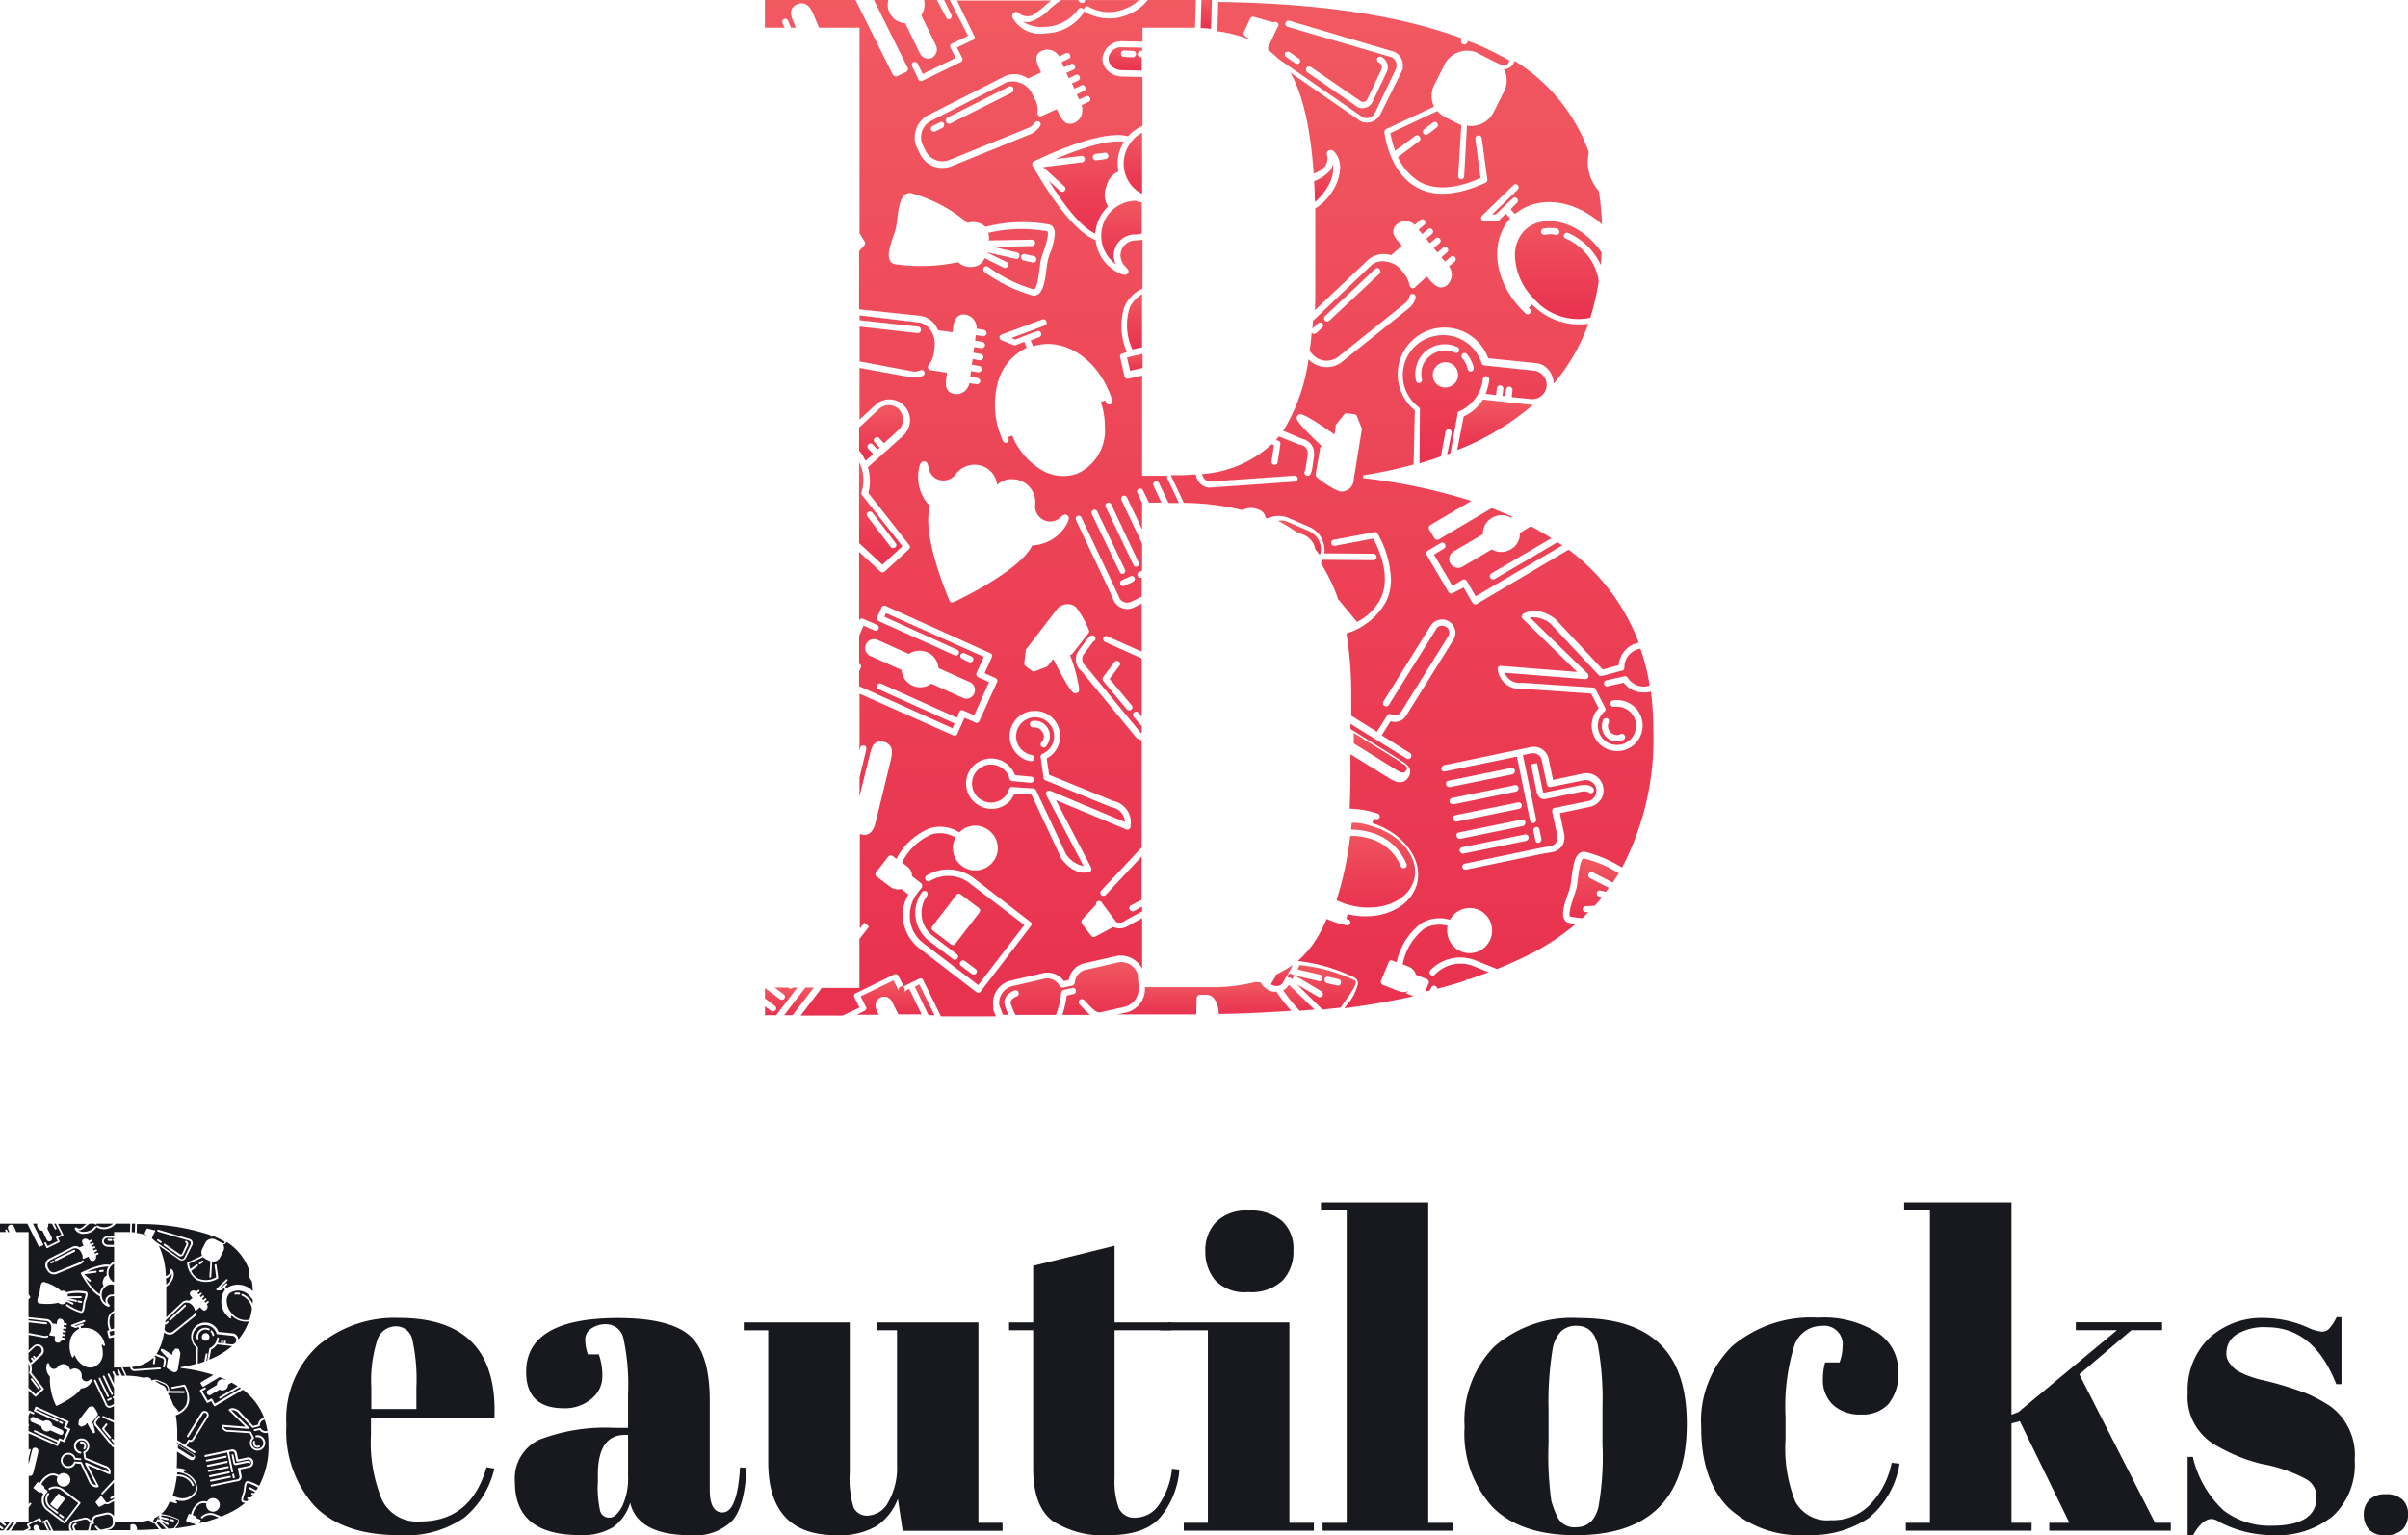 <svg xmlns="http://www.w3.org/2000/svg" xmlns:xlink="http://www.w3.org/1999/xlink" width="193.673" height="123.501" viewBox="0 0 193.673 123.501">
  <defs>
    <linearGradient id="linear-gradient" x1="0.484" y1="0.002" x2="0.484" y2="0.995" gradientUnits="objectBoundingBox">
      <stop offset="0" stop-color="#f15961"/>
      <stop offset="0.434" stop-color="#ed4658"/>
      <stop offset="1" stop-color="#e8324f"/>
    </linearGradient>
    <linearGradient id="linear-gradient-2" x1="0.514" y1="0.002" x2="0.514" y2="1.001" xlink:href="#linear-gradient"/>
    <linearGradient id="linear-gradient-3" x1="0.492" y1="-0.006" x2="0.492" y2="0.99" xlink:href="#linear-gradient"/>
    <linearGradient id="linear-gradient-4" x1="0.505" y1="0" x2="0.505" y2="0.998" xlink:href="#linear-gradient"/>
    <linearGradient id="linear-gradient-5" x1="0.497" y1="-0.003" x2="0.497" y2="0.994" xlink:href="#linear-gradient"/>
    <linearGradient id="linear-gradient-6" x1="0.505" y1="0.001" x2="0.505" y2="0.999" xlink:href="#linear-gradient"/>
    <linearGradient id="linear-gradient-7" x1="0.525" y1="-0.001" x2="0.525" y2="0.994" xlink:href="#linear-gradient"/>
    <linearGradient id="linear-gradient-8" x1="0.501" y1="0.003" x2="0.501" y2="1.007" xlink:href="#linear-gradient"/>
    <linearGradient id="linear-gradient-9" x1="0.504" y1="0.002" x2="0.504" y2="0.998" xlink:href="#linear-gradient"/>
    <linearGradient id="linear-gradient-10" x1="0.494" y1="0.006" x2="0.494" y2="0.999" xlink:href="#linear-gradient"/>
    <linearGradient id="linear-gradient-11" x1="0.501" y1="0.002" x2="0.501" y2="1.01" xlink:href="#linear-gradient"/>
    <linearGradient id="linear-gradient-12" x1="0.505" y1="0.005" x2="0.505" y2="1.003" xlink:href="#linear-gradient"/>
    <linearGradient id="linear-gradient-13" x1="0.494" y1="-0.006" x2="0.494" y2="1.001" xlink:href="#linear-gradient"/>
    <linearGradient id="linear-gradient-14" x1="0.509" y1="0.009" x2="0.509" y2="1.001" xlink:href="#linear-gradient"/>
    <linearGradient id="linear-gradient-15" x1="0.504" y1="-0.006" x2="0.504" y2="0.999" xlink:href="#linear-gradient"/>
    <linearGradient id="linear-gradient-16" x1="0.504" y1="0.002" x2="0.504" y2="0.998" xlink:href="#linear-gradient"/>
    <linearGradient id="linear-gradient-17" x1="0.5" y1="0" x2="0.5" y2="0.999" xlink:href="#linear-gradient"/>
    <linearGradient id="linear-gradient-18" x1="0.5" y1="0.01" x2="0.5" y2="1.023" xlink:href="#linear-gradient"/>
    <linearGradient id="linear-gradient-19" x1="0.5" y1="0.008" x2="0.5" y2="1.007" xlink:href="#linear-gradient"/>
    <linearGradient id="linear-gradient-20" x1="0.494" y1="-0.02" x2="0.494" y2="0.983" xlink:href="#linear-gradient"/>
    <linearGradient id="linear-gradient-21" x1="0.497" y1="0.015" x2="0.497" y2="0.993" xlink:href="#linear-gradient"/>
    <linearGradient id="linear-gradient-22" x1="0.493" y1="0.005" x2="0.493" y2="1.007" xlink:href="#linear-gradient"/>
    <linearGradient id="linear-gradient-23" x1="0.501" y1="-0.002" x2="0.501" y2="0.997" xlink:href="#linear-gradient"/>
    <linearGradient id="linear-gradient-24" x1="0.506" y1="-0.002" x2="0.506" y2="1.002" xlink:href="#linear-gradient"/>
    <linearGradient id="linear-gradient-25" x1="0.5" y1="-0.001" x2="0.5" y2="0.996" xlink:href="#linear-gradient"/>
    <linearGradient id="linear-gradient-26" x1="0.502" y1="0" x2="0.502" y2="0.998" xlink:href="#linear-gradient"/>
    <linearGradient id="linear-gradient-27" x1="0.502" y1="0.003" x2="0.502" y2="1.004" xlink:href="#linear-gradient"/>
    <linearGradient id="linear-gradient-28" x1="0.49" y1="0.001" x2="0.49" y2="1.002" xlink:href="#linear-gradient"/>
    <linearGradient id="linear-gradient-29" x1="0.505" y1="-0.016" x2="0.505" y2="1.029" xlink:href="#linear-gradient"/>
  </defs>
  <g id="Group_8075" data-name="Group 8075" transform="translate(-90.479 -147.519)">
    <g id="Group_20" data-name="Group 20" transform="translate(145.6 126.519)">
      <path id="Path_43" data-name="Path 43" d="M97.8,109.349l-.709.161h0l-.387.1.258,1.064,1-.226v-1.1A.144.144,0,0,0,97.8,109.349Z" transform="translate(-61.186 -59.848)" fill="url(#linear-gradient)"/>
      <path id="Path_44" data-name="Path 44" d="M96.9,95.5a4.655,4.655,0,0,0,.226,3.353l.516-.129a.8.8,0,0,1,.258-.032V94.4A2.525,2.525,0,0,0,96.9,95.5Z" transform="translate(-61.165 -49.735)" fill="url(#linear-gradient-2)"/>
      <path id="Path_45" data-name="Path 45" d="M144.561,63.609a2.694,2.694,0,0,0,.355-1.709,2.528,2.528,0,0,1-.161.451,3.163,3.163,0,0,1-1.354.935c.032.548.064,1.1.064,1.677A4.6,4.6,0,0,0,144.561,63.609Z" transform="translate(-92.83 -27.713)" fill="url(#linear-gradient-3)"/>
      <path id="Path_46" data-name="Path 46" d="M96.351,55.067a2.783,2.783,0,0,0-.451,1.515A2.728,2.728,0,0,0,97.157,58.9c.032,0,.064,0,.064.032.064.032.1.064.161.1V54.1A2.7,2.7,0,0,0,96.351,55.067Z" transform="translate(-60.644 -22.428)" fill="url(#linear-gradient-4)"/>
      <path id="Path_47" data-name="Path 47" d="M80.894,59.907a1.637,1.637,0,0,1,.967-1.193,4.369,4.369,0,0,1-.064-.645,3.059,3.059,0,0,1,.516-1.741c-1.451-.226-3.933.709-5.545,1.386l2.1-.258c.129-.032.258.1.29.226v.032a.274.274,0,0,1-.226.258l-3.127.387,1.709,1.548a.252.252,0,0,1-.322.387l-.935-.838c.9,1.451,2.418,3.643,3.74,4.256a3.352,3.352,0,0,1,1.032-2.192A1.738,1.738,0,0,1,80.894,59.907Zm-1.1-2.321c-.032-.129.1-.258.226-.29l.742-.1c.129-.032.258.1.29.226v.032a.274.274,0,0,1-.226.258l-.774.1A.249.249,0,0,1,79.8,57.585Z" transform="translate(-47.025 -23.914)" fill="url(#linear-gradient-5)"/>
      <path id="Path_48" data-name="Path 48" d="M93.134,71.1A2.793,2.793,0,0,0,90.3,73.807a2.834,2.834,0,0,0,1.161,2.386,1.733,1.733,0,0,1-.161-.677v-.064a1.707,1.707,0,0,1,1.773-1.644,2.489,2.489,0,0,0,.484-.064V71.228a1.618,1.618,0,0,0-.387-.064C93.2,71.131,93.166,71.131,93.134,71.1Z" transform="translate(-56.846 -33.946)" fill="url(#linear-gradient-6)"/>
      <path id="Path_49" data-name="Path 49" d="M116,21h-.838l-.064,2.257a7.336,7.336,0,0,1,.838.064Z" transform="translate(-73.654 0)" fill="url(#linear-gradient-7)"/>
      <path id="Path_50" data-name="Path 50" d="M94.712,33.6a.258.258,0,1,1,0-.516h.1v-.258L93.261,32.8a1.021,1.021,0,0,0-1.161.9.912.912,0,0,0,.29.645,1.238,1.238,0,0,0,.806.29l1.58.032v-1.1Zm-.387-.258a.277.277,0,0,1-.258.258l-.709-.032a.258.258,0,1,1,0-.516l.709.032a.254.254,0,0,1,.258.258Z" transform="translate(-58.069 -7.992)" fill="url(#linear-gradient-8)"/>
      <path id="Path_51" data-name="Path 51" d="M12.909,267.4,11.2,269.625h.677l1.709-2.225Z" transform="translate(-3.252 -166.958)" fill="url(#linear-gradient-9)"/>
      <path id="Path_52" data-name="Path 52" d="M43.8,266.793l1.1,2.289h.484L44.155,266.6Z" transform="translate(-25.342 -166.416)" fill="url(#linear-gradient-10)"/>
      <path id="Path_53" data-name="Path 53" d="M33.04,266.567c-.032,0-.064.032-.1.032a.293.293,0,0,1-.226-.1.293.293,0,0,0,.226.1.141.141,0,0,0,.1-.032.216.216,0,0,0,.129-.226.118.118,0,0,0-.032-.1l-.1-.226-.226.1a.278.278,0,0,0-.129.322l-.419-.838-2.644,1.29.419.838a.032.032,0,0,0,.032.032.26.26,0,0,1-.129.29l-.645.322h1.773l-.193-.419a.954.954,0,0,1-.064-.322.774.774,0,0,1,.387-.645.7.7,0,0,1,.935.322l.516,1.032h1.87l-1-2.063Z" transform="translate(-15.517 -165.738)" fill="url(#linear-gradient-11)"/>
      <path id="Path_54" data-name="Path 54" d="M30.093,138.912h0v-.129h0v-.064A3.149,3.149,0,0,0,29.9,136.3v6.513l1.87,1.741,1.612-1.483-3.256-4.127h0l-.032-.032C30.126,138.944,30.126,138.912,30.093,138.912Zm.516,1.419a.255.255,0,0,1,.355.032l1.87,2.45a.246.246,0,0,1,.064.161.23.23,0,0,1-.1.193.255.255,0,0,1-.355-.032l-1.87-2.45A.249.249,0,0,1,30.609,140.33Z" transform="translate(-15.923 -78.126)" fill="url(#linear-gradient-12)"/>
      <path id="Path_55" data-name="Path 55" d="M208.616,239.52h-.193a.242.242,0,0,1-.032-.484l.742-.032c.193-.226.419-.451.58-.677l-.226-.064a.247.247,0,0,1,.1-.484l.451.1a2.79,2.79,0,0,0,.226-.322l-1.515-.774a.259.259,0,0,1-.1-.355.216.216,0,0,1,.226-.129.244.244,0,0,1,.129.032l1.58.806c.161-.258.322-.484.484-.742a9.208,9.208,0,0,0-2.8-1.193H208.2c-.226.161-.355,1.064-.419,1.612-.032.258-.064.516-.1.709a5.683,5.683,0,0,1-.226.709c-.161.516-.451,1.386-.322,1.612,0,.032.032.032.064.032a8.177,8.177,0,0,0,.935.129Z" transform="translate(-135.992 -145.139)" fill="url(#linear-gradient-13)"/>
      <path id="Path_56" data-name="Path 56" d="M30.416,126.571l.613-.548-.387-.419a.251.251,0,1,1,.355-.355l.387.419.161-.161-.387-.419a.251.251,0,1,1,.355-.355l.387.419,1.161-1.064a1.048,1.048,0,0,0,.355-.806,1.263,1.263,0,0,0-.29-.838,1.159,1.159,0,0,0-1.612-.064L29.9,123.895v1.838A3.931,3.931,0,0,1,30.416,126.571Z" transform="translate(-15.923 -68.494)" fill="url(#linear-gradient-14)"/>
      <path id="Path_57" data-name="Path 57" d="M166.879,114.943c.58-.161,1.161-.355,1.709-.548l.387-2a.251.251,0,0,1,.29-.193.245.245,0,0,1,.193.258v.064l-.355,1.709c.1-.032.161-.064.258-.1l.58-3.16v-.1h0a.032.032,0,0,1,.032-.032h0l.032-.032h0l.032-.032a3.22,3.22,0,0,0,1.934-2.612.26.26,0,0,1,.29-.226.249.249,0,0,1,.226.258v.032a4.47,4.47,0,0,1-.29,1.128l.838.1.064-.548a.26.26,0,0,1,.29-.226.249.249,0,0,1,.226.258v.032l-.064.548.226.032.064-.548a.26.26,0,0,1,.29-.226.249.249,0,0,1,.226.258v.032l-.064.548,1.548.161a1.137,1.137,0,0,0,.838-.258,1.158,1.158,0,0,0,.419-.774,1.137,1.137,0,0,0-.258-.838,1.158,1.158,0,0,0-.774-.419l-3.966-.419a.242.242,0,0,1-.226-.161,3.225,3.225,0,0,0-2.741-2.257,3.313,3.313,0,0,0-2.386.677,3.228,3.228,0,0,0,.064,5.094.23.23,0,0,1,.1.193h0Zm3.1-7a.979.979,0,0,1-.387.677,1.066,1.066,0,0,1-.742.226,1.02,1.02,0,0,1-.9-1.128,1.038,1.038,0,0,1,1.128-.9,1.019,1.019,0,0,1,.9,1.032Zm.355-1.805a.23.23,0,0,1,.355.032,2.58,2.58,0,0,1,.548,1.064v.064a.245.245,0,0,1-.193.258.251.251,0,0,1-.29-.193,1.875,1.875,0,0,0-.419-.838A.293.293,0,0,1,170.328,106.141Zm-3.45,2.354a.251.251,0,0,1-.29-.193,2.531,2.531,0,0,1,.29-1.806,2.381,2.381,0,0,1,3.031-.9.242.242,0,0,1,.161.226.118.118,0,0,1-.032.1.236.236,0,0,1-.322.129,1.788,1.788,0,0,0-1.225-.129,2.1,2.1,0,0,0-1.193.838,1.827,1.827,0,0,0-.226,1.419A.286.286,0,0,1,166.879,108.495Z" transform="translate(-107.829 -56.672)" fill="url(#linear-gradient-15)"/>
      <path id="Path_58" data-name="Path 58" d="M8.657,267.4a.253.253,0,0,1-.355.032l-.064-.032H7.174l.742.548a.279.279,0,0,1,.1.193c0,.064-.032.1-.064.161a.255.255,0,0,1-.355.032l-1.193-.9v.838l.806.613a.279.279,0,0,1,.1.193c0,.064-.032.1-.064.161a.255.255,0,0,1-.355.032l-.484-.355v.709h.9L9.012,267.4H8.657Z" transform="translate(0 -166.958)" fill="url(#linear-gradient-16)"/>
      <path id="Path_59" data-name="Path 59" d="M24.777,102.054a1.875,1.875,0,0,1,1.483-2.192l2.386-.548a1.636,1.636,0,0,1,1.806.613l.387-.1a1.642,1.642,0,0,1,1.354-1.354l2.386-.548a1.93,1.93,0,0,1,2.16,1V94.865l-1.064.58a1.292,1.292,0,0,1-1.257.129l-1.451.774a.25.25,0,0,1-.322-.064l-.742-.967a.293.293,0,0,1,0-.322l1.128-1.225a.251.251,0,0,1,.193-.29.259.259,0,0,1,.29.161h0l1.128,1.515a.458.458,0,0,0,.193.064.7.7,0,0,0,.548-.161.032.032,0,0,0,.032-.032l1.322-.709V93.93l-.645.355a.26.26,0,0,1-.258-.451l.806-.419a.113.113,0,0,0,.064-.032V89.9l-2.9,3.1a.251.251,0,0,1-.355-.355l3.256-3.482V80.549a1,1,0,0,1-.419-.193l-.032-.032L31.871,75a1.211,1.211,0,0,1-.226-1.677l.645-.871.29-.29a.255.255,0,1,1,.29.419.389.389,0,0,0-.161.161l-.645.871a.6.6,0,0,0-.129.516.706.706,0,0,0,.258.451l.032.032,4.385,5.32c.032.032.064.032.1.064v-.645a.177.177,0,0,1-.161-.1l-.484-.58a.252.252,0,1,1,.387-.322l.258.322V73.972L33.773,72.65a.246.246,0,1,1,.193-.451l2.74,1.225V69.555l-.645.322a1.2,1.2,0,0,1-1.612-.58h0l-.387-.871-2.644-5.578a.246.246,0,1,1,.451-.193l2.644,5.578.387.838h0V69.1a.724.724,0,0,0,.935.322l.871-.419V67.46a.236.236,0,0,1-.322-.129.227.227,0,0,1,.129-.322l.226-.1v-2.16L35.062,61.2a.246.246,0,0,1,.451-.193l1.225,2.579V61.463l-.387-.838a.246.246,0,0,1,.451-.193l.484,1h1l-.645-1.386a.246.246,0,0,1,.451-.193l.774,1.612h.838L38.77,59.5a.275.275,0,0,1,0-.226H36.739V51.21l-1.128.258a.251.251,0,0,1-.29-.193l-.355-1.548a.251.251,0,0,1,.193-.29l.355-.1a5.239,5.239,0,0,1-.193-3.675,2.891,2.891,0,0,1,1.451-1.451V40.28a2.506,2.506,0,0,1-.516.064,1.217,1.217,0,0,0-.871.322,1.2,1.2,0,0,0-.387.838,1.291,1.291,0,0,0,.387.935c.161.161.258.258.258.387a.216.216,0,0,1-.129.226c-.129.1-.29.064-.516-.032a3.312,3.312,0,0,1-2-2.708c-2.257-.838-4.933-5.771-5.062-5.965,0-.032,0-.032-.032-.064h0v-.161h0c0-.032,0-.032.032-.064h0l.032-.032h0L28,33.993c.258-.1,5.288-2.644,7.609-2.031a3.352,3.352,0,0,1,1.161-.838V27.19l-1.612-.032a1.738,1.738,0,0,1-1.128-.419,1.361,1.361,0,0,1-.484-1.032,1.559,1.559,0,0,1,1.677-1.386l1.548.032V23.225h4.224L41.059,21H37.19a3.625,3.625,0,0,1-1.483,1.128,3.86,3.86,0,0,1-3.547-.161.255.255,0,0,1,.29-.419,3.292,3.292,0,0,0,3.031.1,2.82,2.82,0,0,0,1-.645H32.128v.129a.032.032,0,0,1-.032.032h0a.032.032,0,0,1-.032.032h0l-.032.032h-.258a.032.032,0,0,1-.032-.032h0l-.032-.032h0l-.032-.032h0c-.032-.032-.064-.1-.1-.129H30.226a9.4,9.4,0,0,0-.935.742,3.718,3.718,0,0,1-1.644,1.032,2.44,2.44,0,0,1-.484-.032,2.694,2.694,0,0,0,1.709.419,3.435,3.435,0,0,0,2.708-1.386.26.26,0,1,1,.451.258,3.807,3.807,0,0,1-3.1,1.644,2.5,2.5,0,0,1-2.579-1.193.334.334,0,0,1,.064-.451c.193-.161.419,0,.516.1a1.065,1.065,0,0,0,.742.161c.29,0,.871-.516,1.322-.9.129-.129.29-.226.419-.355H21.844l1.386,2.837a.118.118,0,0,1,.032.1v.1c-.032.064-.064.129-.129.129l-1.29.613.419.838a.118.118,0,0,1,.032.1.271.271,0,0,1-.129.226l-3.1,1.515a.206.206,0,0,1-.193,0c-.064-.032-.129-.064-.129-.129l-.516-1.064a.246.246,0,0,1,.451-.193l.419.838,2.644-1.29-.419-.838h0a.227.227,0,0,1,.129-.322l1.29-.613L21.263,21h-.451l.58,1.193a.118.118,0,0,1,.032.1.271.271,0,0,1-.129.226.227.227,0,0,1-.322-.129L20.231,21H19.2a1.5,1.5,0,0,1-.226,1.225l1.193,2.45a.954.954,0,0,1,.064.322.774.774,0,0,1-.387.645.647.647,0,0,1-.548.032.763.763,0,0,1-.419-.355l-1.193-2.45A1.486,1.486,0,0,1,16.33,21H15.17l2.708,5.449a.118.118,0,0,1,.032.1.271.271,0,0,1-.129.226l-.742.355a.206.206,0,0,1-.193,0A.322.322,0,0,1,16.685,27l-3-6H6.4v2.225H7.98l-.161-.355a.246.246,0,1,1,.451-.193l.226.548h.387l-.161-.419a2.051,2.051,0,0,1-.226-.774.736.736,0,0,1,.484-.677c.838-.355,1.193.484,1.354.871l.419,1h3.256v16.54l.419.677a.194.194,0,0,1,.032.129.246.246,0,0,1-.064.161c-.129.161-.29.322-.419.484V45.89l4.933.516a1.8,1.8,0,0,1,1.322.967l.1.193,1.161.161.064-.451c.032-.258.161-1.064.935-.967a1.075,1.075,0,0,1,.935,1.064v.064l.58.1a.274.274,0,0,1,.226.258v.032a.31.31,0,0,1-.29.226l-.58-.1-.064.451.58.1a.274.274,0,0,1,.226.258v.032a.31.31,0,0,1-.29.226l-.58-.1-.064.451.58.1a.274.274,0,0,1,.226.258v.032a.31.31,0,0,1-.29.226l-.58-.1-.064.451.58.1a.274.274,0,0,1,.226.258v.032a.31.31,0,0,1-.29.226l-.58-.1-.064.451.58.1a.274.274,0,0,1,.226.258v.032a.31.31,0,0,1-.29.226l-.58-.1a1.16,1.16,0,0,1-.419.677,1.021,1.021,0,0,1-.806.193c-.806-.129-.677-.935-.645-1.193l.064-.516-1.257-.193a.237.237,0,0,1-.193-.064.255.255,0,0,1-.032-.355,1.878,1.878,0,0,0,.419-.935l.064-.516a1.943,1.943,0,0,0-.258-1.257,1.43,1.43,0,0,0-.935-.709l-4.836-.58v.387l4.707.516a.249.249,0,0,1,.226.258v.032a.26.26,0,0,1-.29.226l-4.643-.516v2.8l4.288.806a1.03,1.03,0,0,0,.613-.1.246.246,0,0,1,.193.451,1.766,1.766,0,0,1-.9.129L14.009,50.6v4.159l1.29-1.193a1.636,1.636,0,0,1,2.321.1,1.67,1.67,0,0,1,.451,1.128v.064a1.753,1.753,0,0,1-.516,1.161L16.2,57.239h0l-.548.484h0l-.935.838-.032.032a4.054,4.054,0,0,1,.161,1.064,3.547,3.547,0,0,1-.129,1l3.289,4.191a.246.246,0,0,1,.064.161.279.279,0,0,1-.1.193L16.04,66.976a.253.253,0,0,1-.355,0L13.977,65.4v5.513h0a.252.252,0,0,1,.129-.129.205.205,0,0,1,.193,0l1.1.484a.242.242,0,0,1,.161.226.118.118,0,0,1-.032.1.236.236,0,0,1-.322.129l-.871-.387-.355.806v2.257h0a.242.242,0,0,1,.161.226v.032h0c0,.032,0,.032-.032.064h0l-.129.29V76.2l7.512,3.385.161-.387-6.094-2.741A.246.246,0,0,1,15.75,76l6.094,2.741.193-.451h0a.242.242,0,0,1,.226-.161.118.118,0,0,1,.1.032h0l.871.387,1.193-2.676-.871-.387a.032.032,0,0,1-.032-.032.251.251,0,0,1-.1-.322l.58-1.29-7.867-3.514-.129.29,5.836,2.644a.246.246,0,1,1-.193.451l-6.094-2.741a.252.252,0,0,1-.129-.129.206.206,0,0,1,0-.193l.355-.774a.236.236,0,0,1,.322-.129l8.415,3.8a.242.242,0,0,1,.161.226.118.118,0,0,1-.032.1l-.58,1.29.871.387a.242.242,0,0,1,.161.226.118.118,0,0,1-.032.1L23.649,79a.236.236,0,0,1-.322.129l-.871-.387-.58,1.29a.236.236,0,0,1-.322.129l-7.544-3.353v4.578l.064-.226a.251.251,0,0,1,.29-.193.245.245,0,0,1,.193.258v.064l-.548,2.257v1.515l.838-3.385c.1-.387.193-.774.484-.935a.768.768,0,0,1,.613-.064.82.82,0,0,1,.677.838,3.868,3.868,0,0,1-.1.645l-1.193,4.9c-.1.419-.322,1.29-1.193,1.064-.032,0-.064-.032-.1-.032V95.7l.355-.484.387.322-.774,1v3.933H10.978L9.269,102.7h3.385c.032,0,.032-.032.064-.032l1.29-.613-.419-.838a.227.227,0,0,1,.129-.322l3.1-1.515a.206.206,0,0,1,.193,0c.064.032.129.064.129.129l.419.838.451-.226h0l.806-.387a.227.227,0,0,1,.322.129l1.419,2.9h4.417l-.226-.58C24.777,102.087,24.777,102.087,24.777,102.054Zm8.834-26.6.9-1.193a.252.252,0,1,1,.387.322l-.774,1.032L35.9,77.744a.246.246,0,0,1,.064.161.279.279,0,0,1-.1.193.255.255,0,0,1-.355-.032l-1.9-2.289A.293.293,0,0,1,33.612,75.455ZM22.134,73.682a.236.236,0,0,1,.322-.129l.548.258a.242.242,0,0,1,.161.226.118.118,0,0,1-.032.1.236.236,0,0,1-.322.129L22.263,74A.244.244,0,0,1,22.134,73.682Zm-2.644-.193a1.51,1.51,0,0,1,.871,1.257l2.515,1.128a.705.705,0,0,1,.419.645.941.941,0,0,1-.064.29.7.7,0,0,1-.387.355.66.66,0,0,1-.548-.032L19.78,76a1.5,1.5,0,0,1-2.386-1.1l-2.515-1.128a.705.705,0,0,1-.419-.645.941.941,0,0,1,.064-.29.708.708,0,0,1,.935-.355l2.515,1.128A1.573,1.573,0,0,1,19.49,73.489Zm12.961-1.806c0,.032.032.064.032.1,0,.064-.032.1-.064.161l-1.29,1.644a.279.279,0,0,1-.193.1,13.115,13.115,0,0,1,.742,2.74c0,.258-.1.29-.193.322-.226.1-.419.161-1.9-2.74l-.419.548h0l-.032.032h0a.032.032,0,0,0-.032.032h0L28.131,75a.252.252,0,0,1-.258-.032l-.516-.387a.293.293,0,0,1-.1-.226l.129-1.032h0v-.064a.032.032,0,0,1,.032-.032h0l2.45-3.192a1.16,1.16,0,0,1,.742-.419,1.039,1.039,0,0,1,.806.226A7.767,7.767,0,0,1,32.451,71.683Zm.226-9.35a.246.246,0,0,1,.451-.193l2.225,4.675a.118.118,0,0,1,.032.1.271.271,0,0,1-.129.226.227.227,0,0,1-.322-.129ZM36,67.814l-.709.322a.246.246,0,0,1-.193-.451l.709-.322a.227.227,0,0,1,.322.129.118.118,0,0,1,.032.1A.373.373,0,0,1,36,67.814Zm.451-1.58a.118.118,0,0,1,.032.1.271.271,0,0,1-.129.226.227.227,0,0,1-.322-.129L33.8,61.753a.246.246,0,0,1,.451-.193ZM34.192,52.79c.064.161.1.29.161.451v.064a.236.236,0,0,1-.193.226.266.266,0,0,1-.322-.161c-.032-.064-.032-.129-.064-.161l-.355.129a5.985,5.985,0,0,1,.322,1.967,3.807,3.807,0,0,1-2.225,3.8,3.411,3.411,0,0,1-3.063-.419,5.705,5.705,0,0,1-2.16-2.644l-.355.129c.032.032.032.1.064.129a.246.246,0,0,1-.451.193c-.064-.129-.1-.258-.161-.387a6.86,6.86,0,0,1-.226-4.449,4.344,4.344,0,0,1,2.289-2.676L27.26,48.5l-.677.258a.206.206,0,0,1-.193,0l-.967-.387a.239.239,0,0,1,0-.451L28.711,46.7a.241.241,0,0,1,.322.161c0,.032.032.064.032.1a.242.242,0,0,1-.161.226l-2.676,1,.29.129.838-.322h0l.935-.355a.255.255,0,0,1,.161.484l-.677.258.193.484C30.355,48.083,33.063,49.759,34.192,52.79ZM19.619,30.221l6.094-3.1a1.878,1.878,0,0,1,1.838.193l1.064-.484-.193-.419a1.809,1.809,0,0,1-.193-.709.673.673,0,0,1,.451-.613,1.081,1.081,0,0,1,1.386.451l.548-.258a.227.227,0,0,1,.322.129c0,.032.032.064.032.1a.242.242,0,0,1-.161.226L30.258,26l.193.419L31,26.159a.227.227,0,0,1,.322.129c0,.032.032.064.032.1a.242.242,0,0,1-.161.226l-.548.258.193.419.548-.258a.227.227,0,0,1,.322.129c0,.032.032.064.032.1a.242.242,0,0,1-.161.226l-.484.226.193.419.548-.258a.227.227,0,0,1,.322.129c0,.032.032.064.032.1a.242.242,0,0,1-.161.226l-.548.258.193.419.548-.258a.227.227,0,0,1,.322.129c0,.032.032.064.032.1a.242.242,0,0,1-.161.226l-.548.258a.885.885,0,0,1,.064.419,1.618,1.618,0,0,1-.064.387,1.078,1.078,0,0,1-.58.613c-.742.322-1.064-.419-1.193-.645l-.226-.451-1.128.516a.458.458,0,0,1-.193.064.26.26,0,0,1-.226-.29,1.734,1.734,0,0,0-.161-1l-.226-.451a1.754,1.754,0,0,0-2.1-1l-6,3.063a1.485,1.485,0,0,0-.742,1.967l.226.451a1.42,1.42,0,0,0,.838.774,1.514,1.514,0,0,0,1.128-.032l6.352-2.579a1.205,1.205,0,0,0,.484-.419.255.255,0,0,1,.419.29,2.025,2.025,0,0,1-.677.613l-6.352,2.579a2.056,2.056,0,0,1-1.515.064,1.978,1.978,0,0,1-1.128-1.032l-.226-.451A2.021,2.021,0,0,1,19.619,30.221Zm6.771-2a.271.271,0,0,1-.129.226L21.328,30.93a.267.267,0,1,1-.226-.484l4.933-2.483a.271.271,0,0,1,.355.129C26.357,28.158,26.39,28.19,26.39,28.222Zm-5.578,2.837a.271.271,0,0,1-.129.226l-.58.29a.246.246,0,1,1-.193-.451l.58-.29a.227.227,0,0,1,.322.129Zm3.256,11.833c-.129-.064-.129-.226-.064-.355s.226-.129.355-.064A12.014,12.014,0,0,0,28,44.278h.064c.226-.161.355-1.064.419-1.612.032-.258.064-.516.1-.709a5.683,5.683,0,0,1,.226-.709c.161-.516.451-1.354.322-1.612,0-.032-.032-.032-.064-.032a11.682,11.682,0,0,0-4.707.129,1.159,1.159,0,0,1,.064.355.71.71,0,0,1-.032.258h0l3.482-.064h0a.254.254,0,0,1,.258.258h0a.254.254,0,0,1-.258.258l-3.127.064,1.934.451a.245.245,0,0,1,.193.258v.064a.251.251,0,0,1-.29.193L24.2,41.28h0l1.644.806a.216.216,0,0,1,.129.226.118.118,0,0,1-.032.1.278.278,0,0,1-.322.129l-1.548-.774a1.138,1.138,0,0,1-.516.58,1.515,1.515,0,0,1-.935.1,1.36,1.36,0,0,1-.677-.355,14.618,14.618,0,0,1-5.094.161.514.514,0,0,1-.387-.29c-.258-.451.032-1.29.29-2.031a4.386,4.386,0,0,0,.193-.645c.032-.161.064-.419.1-.677.1-.774.193-1.644.645-1.967a.607.607,0,0,1,.484-.1,11.786,11.786,0,0,1,4.514,2.386,1.559,1.559,0,0,1,.774-.032,1.36,1.36,0,0,1,.677.355,11.789,11.789,0,0,1,5.094-.193.514.514,0,0,1,.387.29,1.03,1.03,0,0,1,.1.451,5.357,5.357,0,0,1-.387,1.58,4.385,4.385,0,0,0-.193.645c-.032.161-.064.419-.1.677-.1.774-.226,1.644-.645,1.967a.607.607,0,0,1-.484.1A12.519,12.519,0,0,1,24.068,42.892ZM27,41.634a.251.251,0,0,1,.29-.193l.742.161a.245.245,0,0,1,.193.258v.064a.251.251,0,0,1-.29.193l-.742-.161A.306.306,0,0,1,27,41.634ZM21.618,69.426c-.032,0-.032,0-.064.032h-.161c-.032,0-.032-.032-.064-.032h0l-.032-.032h0l-.032-.032c-.1-.226-2.321-5.384-1.58-7.641a3.315,3.315,0,0,1-.967-2.354,3.443,3.443,0,0,1,.1-.806c.032-.161.129-.451.387-.451s.322.322.355.516a1.312,1.312,0,0,0,.484.806,1.238,1.238,0,0,0,1.709-.29,1.879,1.879,0,0,1,2.579-.419,1.789,1.789,0,0,1,.742,1.29c.032-.032.064-.032.064-.064a1.733,1.733,0,0,1,1.354-.387,1.85,1.85,0,0,1,1.644,2.031,1.231,1.231,0,0,0,1.064,1.354,1.19,1.19,0,0,0,.967-.322c.129-.129.322-.29.516-.193a.287.287,0,0,1,.161.258.979.979,0,0,1-.1.355A3.359,3.359,0,0,1,27.9,64.88C26.905,66.944,21.811,69.33,21.618,69.426ZM23.1,82.677a2.037,2.037,0,0,1,2.869-.129,2.243,2.243,0,0,1,.548.806l1.29.129a.228.228,0,0,1,.226.258.249.249,0,0,1-.258.226l-1.483-.129a.277.277,0,0,1-.226-.193,1.372,1.372,0,0,0-.451-.742,1.529,1.529,0,1,0,.1,2.16,1.289,1.289,0,0,0,.322-.58.322.322,0,0,1,.129-.161.206.206,0,0,1,.193,0l1.612.1a.326.326,0,0,1,.226.129l2.418,5.159a2.254,2.254,0,0,0,1.419.967l-3-5.707a.245.245,0,0,1,.032-.29.309.309,0,0,1,.29-.064l6,2.515a1.273,1.273,0,0,0-1.064-1.193h-.032l-5.288-2.16c-.1-.032-.129-.1-.161-.193l-.226-1.612a.206.206,0,0,1,0-.193c.032-.064.064-.129.129-.129a2.118,2.118,0,0,0,.548-.387,1.529,1.529,0,1,0-2.16.1,1.757,1.757,0,0,0,.774.387.247.247,0,0,1-.1.484,1.855,1.855,0,0,1-1.032-.516,2.031,2.031,0,1,1,2.869-.129,1.772,1.772,0,0,1-.548.419l.193,1.322,5.159,2.1a1.778,1.778,0,0,1,1.419,1.741c0,.129-.032.258-.032.387a.322.322,0,0,1-.129.161.273.273,0,0,1-.226,0l-5.642-2.354L32.644,90.8a.275.275,0,0,1,0,.226.214.214,0,0,1-.161.129c-1.322.322-2.257-1.1-2.289-1.161v-.032l-2.354-5.03-1.354-.1a5.61,5.61,0,0,1-.355.58,2.037,2.037,0,0,1-2.869.129A2.008,2.008,0,0,1,23.1,82.677Zm5.481-2.966a.752.752,0,0,0-.58-.193A.26.26,0,0,1,27.937,79a1.186,1.186,0,0,1,1,.322,1.2,1.2,0,0,1,.387.838v.064a1.358,1.358,0,0,1-.322.838.251.251,0,0,1-.355-.355.732.732,0,0,0,.193-.516A.887.887,0,0,0,28.582,79.711Zm-5,21.15a.237.237,0,0,1-.193-.064l-4.578-3.514a3.445,3.445,0,0,1-1.29-2.225,3.18,3.18,0,0,1,.419-2.1l-.58-.451c-.032,0-.064.032-.129.032a1.039,1.039,0,0,1-.742-.193l-1.1-.838a.177.177,0,0,1-.1-.161.237.237,0,0,1,.064-.193L16.33,89.9a.255.255,0,0,1,.355-.032l.29.226a5.255,5.255,0,0,1,2.74-2.483,2.869,2.869,0,0,1,2.321.355,1.779,1.779,0,0,1,2.386-.161,1.8,1.8,0,0,1,.709,1.419,1.751,1.751,0,0,1-.387,1.1,1.8,1.8,0,0,1-3.224-1.1,1.562,1.562,0,0,1,.226-.838,2.455,2.455,0,0,0-1.87-.29,4.746,4.746,0,0,0-2.45,2.289l.419.322a.961.961,0,0,1,.387.774l.742.58h0l.032.032a.293.293,0,0,1,0,.322c-.032.064-.1.1-.129.161l-.226.29a2.946,2.946,0,0,0-.58,2.128,2.757,2.757,0,0,0,1.1,1.9l4.385,3.353,3.708-4.836L22.875,92.06a2.824,2.824,0,0,0-3.192-.193.26.26,0,1,1-.258-.451,3.361,3.361,0,0,1,3.772.226l4.546,3.514a.177.177,0,0,1,.1.161v.032c0,.064-.032.1-.064.161l-4.03,5.255A.177.177,0,0,1,23.585,100.861Zm-3.611-4.514,1.87,1.419a.279.279,0,0,1,.1.193c0,.064-.032.1-.064.161a.255.255,0,0,1-.355.032l-1.87-1.419a2.85,2.85,0,0,1-.613-3.966.252.252,0,1,1,.387.322A2.344,2.344,0,0,0,19.974,96.348Zm1.741.58a.177.177,0,0,1-.161.1.237.237,0,0,1-.193-.064l-1.451-1.1a.255.255,0,0,1-.032-.355l1.934-2.515a.177.177,0,0,1,.161-.1.237.237,0,0,1,.193.064l1.451,1.1a.279.279,0,0,1,.1.193c0,.064-.032.1-.064.161Zm1.741,2.225c0,.064-.032.1-.064.161a.255.255,0,0,1-.355.032l-.871-.645a.252.252,0,0,1,.322-.387l.871.645A.279.279,0,0,1,23.456,99.153Z" fill="url(#linear-gradient-17)"/>
      <path id="Path_60" data-name="Path 60" d="M106.39,266.613c-.064-.032-.129-.1-.226-.161l-.032-.032a.88.88,0,0,1-.29-.387,2.505,2.505,0,0,1-.419-.032,14.055,14.055,0,0,1-3.611.419H96.525v.032a1.938,1.938,0,0,1-1.483,2l-.742.161h6.352l.032-1.322a.277.277,0,0,1,.258-.258h.484a.812.812,0,0,1,.645.29,2.063,2.063,0,0,1,.387,1.257c2.031-.032,3.966-.129,5.836-.258a10.928,10.928,0,0,1-1.193-1.548A.969.969,0,0,1,106.39,266.613Z" transform="translate(-59.56 -166.009)" fill="url(#linear-gradient-18)"/>
      <path id="Path_61" data-name="Path 61" d="M71.369,264.545l-.064-.064a.251.251,0,1,1,.355-.355l.064.064c.419.451.9,1,1.225.935l2-.451a1.508,1.508,0,0,0,1.1-1.644l-.064-.935a1.375,1.375,0,0,0-1.677-.967l-2.386.548a1.135,1.135,0,0,0-1,1.064.277.277,0,0,1-.193.226l-.742.161a.281.281,0,0,1-.29-.129,1.124,1.124,0,0,0-1.354-.548L65.952,263a1.392,1.392,0,0,0-1.1,1.58l.29.742H65.6a4.207,4.207,0,0,1-.322-.806c-.161-.645.451-1.032.806-1.161a.266.266,0,0,1,.322.161v.1a.242.242,0,0,1-.161.226s-.548.193-.484.548a5.11,5.11,0,0,0,.387.935H69.4a6.4,6.4,0,0,0,.419-1.773.277.277,0,0,1,.193-.226l.709-.161a.247.247,0,0,1,.1.484l-.548.129a8.915,8.915,0,0,1-.355,1.548h2.225A8.727,8.727,0,0,1,71.369,264.545Z" transform="translate(-39.595 -162.684)" fill="url(#linear-gradient-19)"/>
      <path id="Path_62" data-name="Path 62" d="M138.826,262.155l1.806.419a.245.245,0,0,1,.193.258v.064a.251.251,0,0,1-.29.193l-1.934-.451,2.128,1.257a.271.271,0,0,1,.129.226.194.194,0,0,1-.032.129.259.259,0,0,1-.355.1l-1.709-1,2.063,2.031c.484-.065.967-.1,1.451-.161a.032.032,0,0,1,.032-.032c.1-.161.258-.387.419-.613.322-.451.838-1.161.774-1.451,0-.032,0-.032-.032-.064a13.026,13.026,0,0,0-4.514-1.257v.032C138.922,261.9,138.89,262.026,138.826,262.155Zm2.16.774a.251.251,0,0,1,.29-.193l.838.193a.245.245,0,0,1,.193.258v.065a.251.251,0,0,1-.29.193l-.838-.193A.306.306,0,0,1,140.986,262.928Z" transform="translate(-89.577 -163.163)" fill="url(#linear-gradient-20)"/>
      <path id="Path_63" data-name="Path 63" d="M132.987,262.7l-.387.645a.958.958,0,0,0,.58.129.534.534,0,0,0,.419-.322l.645-1.1a2.224,2.224,0,0,0,.1-.258,8.881,8.881,0,0,1-1.322.774A.243.243,0,0,0,132.987,262.7Z" transform="translate(-85.512 -163.163)" fill="url(#linear-gradient-21)"/>
      <path id="Path_64" data-name="Path 64" d="M136.151,266.7h0a1.205,1.205,0,0,1-.451.451,13,13,0,0,0,1.322,1.644l1.193-.1Z" transform="translate(-87.612 -166.483)" fill="url(#linear-gradient-22)"/>
      <path id="Path_65" data-name="Path 65" d="M126.787,101.071a1.068,1.068,0,0,1-.774,0l-1.29-.516a.252.252,0,0,1-.129-.129.206.206,0,0,1,0-.193l.613-1.483a.236.236,0,0,1,.322-.129l.322.129a5.266,5.266,0,0,1,1.967-3.127,2.869,2.869,0,0,1,2.321-.29,1.8,1.8,0,0,1,3.385.871,1.684,1.684,0,0,1-.129.677,1.806,1.806,0,0,1-3.482-.677,1.57,1.57,0,0,1,.032-.387,2.438,2.438,0,0,0-1.87.226,4.753,4.753,0,0,0-1.741,2.869l.484.193a.961.961,0,0,1,.58.645l.871.355h.032a.032.032,0,0,1,.032.032.292.292,0,0,1,.1.322l-.1.193-.129.355c0,.032-.032.064-.032.1.129-.032.226-.065.355-.1.032-.064.064-.161.1-.226a.236.236,0,0,1,.322-.129.242.242,0,0,1,.161.226c.774-.193,1.515-.419,2.257-.645l.1-.1a.144.144,0,0,1,.161,0c.548-.193,1.1-.387,1.612-.58l-1.193-.484a2.83,2.83,0,0,0-3.127.677.251.251,0,1,1-.355-.355,3.338,3.338,0,0,1,3.675-.774l1.677.677c1.032-.419,2.031-.871,2.966-1.354a19.055,19.055,0,0,0,3.353-2.257c-.193-.032-.355-.064-.516-.1a.514.514,0,0,1-.387-.29c-.258-.451.032-1.29.29-2.031a4.386,4.386,0,0,0,.193-.645c.032-.161.064-.419.1-.677.1-.774.193-1.644.645-1.967a.607.607,0,0,1,.484-.1,10.6,10.6,0,0,1,2.934,1.257,22.262,22.262,0,0,0,2.515-10.994,25.2,25.2,0,0,0-.193-3.16,2.142,2.142,0,0,1-1.419-.1,2.045,2.045,0,0,1-.774-.613l-1.29.29a.247.247,0,0,1-.1-.484l1.451-.322a.244.244,0,0,1,.258.1,1.592,1.592,0,0,0,.645.58,1.515,1.515,0,0,0,1.128.064,17.356,17.356,0,0,0-.742-2.966,1.523,1.523,0,0,0-1.161.871,1.443,1.443,0,0,0-.129.645.459.459,0,0,1-.064.193.246.246,0,0,1-.161.064l-1.58.419a.251.251,0,0,1-.258-.064l-3.9-4.159a2.24,2.24,0,0,0-1.644-.484l4.643,4.514a.309.309,0,0,1,.064.29.255.255,0,0,1-.258.161l-6.48-.516a1.275,1.275,0,0,0,1.386.806h.032l5.707.387a.218.218,0,0,1,.193.129l.742,1.451a.346.346,0,0,1,.064.193.177.177,0,0,1-.1.161,1.966,1.966,0,0,0-.387.516,1.537,1.537,0,1,0,2.031-.774,1.6,1.6,0,0,0-.87-.129.26.26,0,0,1-.064-.516,2.089,2.089,0,0,1,1.161.161,2.049,2.049,0,1,1-2.708,1.032,1.686,1.686,0,0,1,.387-.548l-.613-1.193-5.545-.387a1.758,1.758,0,0,1-1.967-1.58.346.346,0,0,1,.064-.193.237.237,0,0,1,.193-.064l6.126.484-4.385-4.288c-.064-.064-.1-.129-.064-.193a.265.265,0,0,1,.129-.193c1.161-.709,2.483.355,2.547.387a.032.032,0,0,1,.032.032l3.8,4.062,1.29-.355a2,2,0,0,1,1.612-1.806,16.6,16.6,0,0,0-5.642-7.48L132.3,69.926a.409.409,0,0,1-.193.032.322.322,0,0,1-.161-.129l-.709-1.225-.871.451a.259.259,0,0,1-.355-.1l-1.741-2.966a.259.259,0,0,1,.1-.355l1.032-.613a.26.26,0,0,1,.258.451l-.806.484,1.483,2.515.806-.484h0a.259.259,0,0,1,.355.1l.709,1.225,6.964-4.095c-.129-.1-.258-.161-.387-.258l-5.062,2.966a.26.26,0,0,1-.258-.451l4.836-2.837q-.774-.484-1.644-.967l-.9.548a1.4,1.4,0,0,1-.742,1.322,1.5,1.5,0,0,1-1.515,0l-2.354,1.386a.65.65,0,0,1-.548.064.608.608,0,0,1-.419-.322.65.65,0,0,1-.1-.355.691.691,0,0,1,.355-.613l2.354-1.386a1.464,1.464,0,0,1,.742-1.322,1.5,1.5,0,0,1,1.515,0l.129-.064c-.548-.258-1.1-.484-1.677-.709l-4.256,2.515a.409.409,0,0,1-.193.032.322.322,0,0,1-.161-.129l-.419-.709a.259.259,0,0,1,.1-.355l3.289-1.934a45.915,45.915,0,0,0-8.705-1.838v-.226a34.531,34.531,0,0,0,4.062-.871l.1-4.353a3.752,3.752,0,0,1,.032-5.836,3.744,3.744,0,0,1,5.868,1.644l3.8.387a1.469,1.469,0,0,1,1.1.613,1.666,1.666,0,0,1,.355,1.032v.032a15.715,15.715,0,0,0,2.8-4.836,5.27,5.27,0,0,1-4.514-1.548l-.29.258.1.1a.251.251,0,1,1-.355.355l-.29-.29c-2.257-2.321-2.612-5.481-.935-7.351l-.355-.387-.516.516a.246.246,0,0,1-.161.064l-1.064.032a.242.242,0,0,1-.226-.161.257.257,0,0,1,.064-.29l2.515-2.45a.253.253,0,0,1,.355,0c.032.064.064.1.064.161a.458.458,0,0,1-.064.193l-2.063,2h.29l1.354-1.29a.251.251,0,0,1,.355.355l-.516.516.355.387c1.838-1.548,4.772-1.193,7,.838a23.53,23.53,0,0,0-.258-2.676,4.325,4.325,0,0,1-.58-.9,3.531,3.531,0,0,1-.226-2.225,14.205,14.205,0,0,0-5.965-7.351c-.032.032-.032.1-.064.129a.84.84,0,0,1-.516.484.893.893,0,0,1-.29.032,1.908,1.908,0,0,1,.226.935,1.789,1.789,0,0,1-.226.9l-.806,1.612a2.011,2.011,0,0,1-2.16,1.1l-.226,4.095a.242.242,0,1,1-.484-.032l.258-4.095h-.032l-1.29-.645a2.258,2.258,0,0,1-.613-.484l-3.772,1.773a7.433,7.433,0,0,0,.387,1.419l1.612-1.193a.236.236,0,0,1,.355.064.246.246,0,0,1,.064.161.23.23,0,0,1-.1.193l-1.709,1.29a4.529,4.529,0,0,0,1.709,1.967q1.886,1.064,4.933-.29l-.419-3.127a.26.26,0,1,1,.516-.064l.451,3.321v.032a.242.242,0,0,1-.161.226c-2.257,1.032-4.127,1.161-5.545.355-2.225-1.257-2.547-4.288-2.579-4.417a.293.293,0,0,1,.129-.258l3.869-1.806a2.02,2.02,0,0,1-.193-.871,1.789,1.789,0,0,1,.226-.9l.806-1.612a2.044,2.044,0,0,1,2.515-1c.032,0,.032,0,.064.032l1.515.774c.355.161.677.322.838.258.032,0,.129-.032.226-.226a.545.545,0,0,0,.064-.161,4.13,4.13,0,0,0-.645-.355,20.405,20.405,0,0,0-2.676-1.225.244.244,0,0,0-.064.129.267.267,0,1,1-.484-.226c0-.032.032-.064.064-.1C126.174,22.6,119.661,21.6,111.5,21.5l-.064,2.354a10.46,10.46,0,0,1,2.676.709l-.451-.322a.292.292,0,0,1-.1-.322l.516-1.1a.281.281,0,0,1,.29-.129l1.58.451a.262.262,0,0,1,.355.064.244.244,0,0,1-.032.322h0l-.774,1.644c0,.064.032.129.032.193a8.455,8.455,0,0,1,.806.709l6.8,4.707a.756.756,0,0,0,.967-.355l1.677-3.514a.743.743,0,0,0-.322-.967l-8.383-2.45a.255.255,0,1,1,.161-.484l8.383,2.483h.032a1.237,1.237,0,0,1,.709,1.128.946.946,0,0,1-.129.516L124.562,30.5a1.237,1.237,0,0,1-1.644.58.032.032,0,0,1-.032-.032l-5.578-3.869c1,1.773,1.612,4.482,1.87,8.125a2.1,2.1,0,0,0,.935-.613,1.2,1.2,0,0,0,.161-.774c-.032-.1-.1-.387.129-.484a.386.386,0,0,1,.451.129,1.876,1.876,0,0,1,.451,1.257,3.6,3.6,0,0,1-.451,1.612,4.341,4.341,0,0,1-1.548,1.677v6.384c0,.613,0,1.225-.032,1.806l4.32-4.095a1.909,1.909,0,0,1,1.58-.387.6.6,0,0,1,.226.064l.871-.774-.29-.355a1.472,1.472,0,0,1-.387-.613.762.762,0,0,1,.258-.742,1.052,1.052,0,0,1,1.451.032l.451-.387a.23.23,0,0,1,.355.032.246.246,0,0,1,.064.161.279.279,0,0,1-.1.193l-.451.387.29.355.451-.387a.23.23,0,0,1,.355.032.246.246,0,0,1,.064.161.279.279,0,0,1-.1.193l-.451.387.29.355.451-.387a.23.23,0,0,1,.355.032.246.246,0,0,1,.064.161.279.279,0,0,1-.1.193l-.451.387.29.355.451-.387a.23.23,0,0,1,.355.032.246.246,0,0,1,.064.161.279.279,0,0,1-.1.193l-.451.387.29.355.451-.387a.23.23,0,0,1,.355.032.246.246,0,0,1,.064.161.279.279,0,0,1-.1.193l-.451.387a1.012,1.012,0,0,1,.226.677v.064a1.238,1.238,0,0,1-.355.742c-.613.516-1.128-.1-1.322-.29l-.322-.387-.935.838a.177.177,0,0,1-.161.1.251.251,0,0,1-.29-.193,2.254,2.254,0,0,0-.419-.935L126.174,43a1.862,1.862,0,0,0-1.161-.613,1.409,1.409,0,0,0-1.161.258l-4.739,4.514c0,.193-.032.419-.032.613h0l.451-.419a.253.253,0,0,1,.355,0c.032.064.064.1.064.161a.279.279,0,0,1-.1.193l-.451.419a.253.253,0,0,1-.355,0l-.032-.032c-.032.516-.1,1-.161,1.483l.226.258a1.521,1.521,0,0,0,1.032.516,1.55,1.55,0,0,0,1.1-.355l5.352-4.288a1.041,1.041,0,0,0,.322-.548.255.255,0,1,1,.484.161,1.593,1.593,0,0,1-.484.774l-5.352,4.288a1.943,1.943,0,0,1-1.451.484,2.031,2.031,0,0,1-1.322-.613,14.857,14.857,0,0,1-1.967,5.642c-.032.032-.064.064-.064.1l1.515.645a1.182,1.182,0,0,1,.967,1.193v.193l-.161,1.064a1.819,1.819,0,0,1-.129.387.26.26,0,1,1-.451-.258.466.466,0,0,0,.064-.226l.161-1.064a.7.7,0,0,0-.58-.806h-.064l-1.677-.677c-.064.1-.161.193-.226.29l.193.064a.242.242,0,0,1,.161.226v.032l-.226,1.483a.247.247,0,0,1-.484-.1l.193-1.29-.193-.064a9.188,9.188,0,0,1-5.578,2.386.573.573,0,0,0,.129.322.767.767,0,0,0,.419.29l6.867-.484a.242.242,0,1,1,.032.484l-6.9.484H110.7a1.22,1.22,0,0,1-1-1.064c-.451.032-.935.064-1.419.064h-.58v.032l1.032,2.192a20.652,20.652,0,0,1,4.707.58c.064-.032.1-.064.161-.064a1.451,1.451,0,0,1,1.161.032.792.792,0,0,1,.548.645c.032.032.1.032.129.064a.458.458,0,0,1,.193-.064,1.981,1.981,0,0,1,1.548.032l1.644.709a2.048,2.048,0,0,1,1.225,1.87.71.71,0,0,1-.032.258l3.966.032a.277.277,0,0,1,.258.258h0a.277.277,0,0,1-.258.258l-4.127-.032v.032l-.1.258a13.3,13.3,0,0,1,1.419,2.966c.064,0,.1.032.129.1l1.354,1.644a4.375,4.375,0,0,0,1.87-1.806c.645-1.29.451-2.934-.548-4.9l-3.1.58a.247.247,0,1,1-.1-.484l3.289-.613a.219.219,0,0,1,.258.129,8.052,8.052,0,0,1,1.064,3.643,3.988,3.988,0,0,1-.419,1.87,5.522,5.522,0,0,1-3.16,2.515,29.684,29.684,0,0,1,.387,5v1.612l2.063,1.29.838-1.322h0a.177.177,0,0,1,.161-.1h.032c.064,0,.1,0,.129.032a.645.645,0,0,0,.419.064.5.5,0,0,0,.355-.258l3.8-6.094a.546.546,0,0,0-.193-.774.645.645,0,0,0-.419-.064.5.5,0,0,0-.355.258l-3.8,6.094a.26.26,0,0,1-.451-.258l3.8-6.094a1.037,1.037,0,0,1,.677-.484,1,1,0,0,1,.806.129,1.069,1.069,0,0,1,.516.9,1.314,1.314,0,0,1-.161.58l-3.8,6.094a1.037,1.037,0,0,1-.677.484,1.184,1.184,0,0,1-.58-.032l-.709,1.128,2.257,1.419a.271.271,0,0,1,.129.226.194.194,0,0,1-.032.129.259.259,0,0,1-.355.1l-4.514-2.8v.419l4.03,2.515c.387.258.774.484.774.9a.806.806,0,0,1-.129.451c-.484.774-1.225.29-1.612.064l-3.063-1.9v1.548c0,.967-.032,1.934-.064,2.837a7.178,7.178,0,0,1,1.806.258c.161.032.29.1.451.129a.242.242,0,0,1,.161.226v.064a.266.266,0,0,1-.322.161c-.064-.032-.129-.032-.161-.064l-.1.387c2.128.677,3.675,2.386,3.675,4.127a3.18,3.18,0,0,1-.1.774c-.548,1.967-3,3.031-5.578,2.418l-.1.387c.032,0,.1.032.129.032a.247.247,0,0,1-.1.484c-.129-.032-.258-.064-.419-.1a7.464,7.464,0,0,1-1.193-.419c-.193.451-.419.9-.645,1.322a8.109,8.109,0,0,1-1.677,2.063,14.064,14.064,0,0,1,4.546,1.322.575.575,0,0,1,.29.387v.129a3.843,3.843,0,0,1-.9,1.709,1.79,1.79,0,0,1-.193.258c1.967-.258,3.8-.58,5.545-.967l-.613-.258C126.851,101.039,126.819,101.071,126.787,101.071ZM143.262,80.4a.683.683,0,0,0,.613,0,.227.227,0,0,1,.322.129.118.118,0,0,1,.032.1.271.271,0,0,1-.129.226,1.279,1.279,0,0,1-1.032.032,1.242,1.242,0,0,1-.613-1.612.246.246,0,1,1,.451.193A.708.708,0,0,0,143.262,80.4ZM129.076,31.591l-.709.548a.252.252,0,0,1-.322-.387l.709-.548a.255.255,0,0,1,.355.032.246.246,0,0,1,.064.161A.279.279,0,0,1,129.076,31.591Zm-10.478-4.8c.064-.129.226-.129.355-.064l4.03,2.773a.378.378,0,0,0,.516-.193l1.128-2.386a.426.426,0,0,0-.193-.548.246.246,0,1,1,.193-.451.929.929,0,0,1,.516.838.858.858,0,0,1-.1.387l-1.128,2.386a.917.917,0,0,1-1.225.419.032.032,0,0,1-.032-.032l-4-2.773A.285.285,0,0,1,118.6,26.788Zm-1.354-1.257.742.516a.279.279,0,0,1,.1.193c0,.064,0,.1-.032.129-.064.129-.226.129-.355.064l-.742-.516c-.129-.064-.129-.226-.064-.355A.337.337,0,0,1,117.243,25.53Zm7.222,17.829-4.03,3.772a.251.251,0,0,1-.355-.355l4.03-3.8a.253.253,0,0,1,.355,0c.032.064.064.1.064.161A.2.2,0,0,1,124.465,43.36Zm-3.224,17.507a7.659,7.659,0,0,1-1.806-1.128.366.366,0,0,1-.1-.258l.355-2.063a.265.265,0,0,1,.129-.193c-2.225-2.1-2.1-2.257-1.934-2.45s.29-.355,2.966,1.515l.1-.677h0v-.1a.032.032,0,0,1,.032-.032h0l.645-.806a.293.293,0,0,1,.226-.1l.613.1a.2.2,0,0,1,.193.161l.387.967h0v.1l-.645,3.966A.991.991,0,0,1,121.241,60.866Zm8.576,23.568a.251.251,0,0,1,.193-.29l5.062-1.032a.251.251,0,0,1,.29.193v.064a.281.281,0,0,1-.193.258l-5.062,1.032A.31.31,0,0,1,129.817,84.435Zm.29,1.386a.251.251,0,0,1,.193-.29l5.062-1.032a.251.251,0,0,1,.29.193v.064a.281.281,0,0,1-.193.258L130.4,86.047C130.269,86.047,130.108,85.95,130.108,85.821Zm.258,1.386a.251.251,0,0,1,.193-.29l5.062-1.032a.251.251,0,0,1,.29.193v.064a.281.281,0,0,1-.193.258l-5.062,1.032A.31.31,0,0,1,130.365,87.208Zm.29,1.386a.251.251,0,0,1,.193-.29l5.062-1.032a.251.251,0,0,1,.29.193v.064a.281.281,0,0,1-.193.258l-5.062,1.032A.31.31,0,0,1,130.656,88.594Zm.258,1.193a.251.251,0,0,1,.193-.29l5.062-1.032a.251.251,0,0,1,.29.193v.064a.281.281,0,0,1-.193.258L131.2,90.012A.31.31,0,0,1,130.914,89.787Zm-1.225-6.9,6.964-1.451h0a1.209,1.209,0,0,1,1.419.935l.355,1.709,2.418-.516a1.36,1.36,0,0,1,1.612,1.064.893.893,0,0,1,.032.29,1.255,1.255,0,0,1-.226.742,1.368,1.368,0,0,1-.871.58l-2.418.516.355,1.709a1.244,1.244,0,0,1-.161.9,1.2,1.2,0,0,1-.774.516h0l-.935.161L131.429,91.3a.247.247,0,1,1-.1-.484l6.029-1.257.9-.161h0a.633.633,0,0,0,.419-.29.747.747,0,0,0,.1-.516l-.419-1.967a.409.409,0,0,1,.032-.193.177.177,0,0,1,.161-.1l2.676-.548a.791.791,0,0,0,.548-.355.908.908,0,0,0,.129-.645.867.867,0,0,0-1-.677l-2.676.548a.251.251,0,0,1-.29-.193l-.419-1.967a.691.691,0,0,0-.806-.548h-.064l-.645.129,1.064,5.159V87.3a.281.281,0,0,1-.193.258.251.251,0,0,1-.29-.193l-1.064-5.159-5.8,1.193a.251.251,0,0,1-.29-.193A.392.392,0,0,1,129.688,82.887Zm7.641,5.159.161.774v.064a.281.281,0,0,1-.193.258.251.251,0,0,1-.29-.193l-.161-.774a.251.251,0,0,1,.193-.29A.21.21,0,0,1,137.33,88.046Zm-.193-2.9-.484-2.321.484-.1.484,2.321a.032.032,0,0,0,.032.032.144.144,0,0,0,.161,0l2.708-.548c.129-.032.806-.161,1.128.193.032.064.064.1.064.161a.458.458,0,0,1-.064.193.253.253,0,0,1-.355,0,.932.932,0,0,0-.677-.032l-2.708.548a.613.613,0,0,1-.516-.064A.9.9,0,0,1,137.136,85.144Z" transform="translate(-68.64 -0.339)" fill="url(#linear-gradient-23)"/>
      <path id="Path_66" data-name="Path 66" d="M185,121.119l-3.8-.419h-.032a3.519,3.519,0,0,1-1.548,1.354l-.516,2.708a21.232,21.232,0,0,0,6.094-3.643Z" transform="translate(-117.019 -67.556)" fill="url(#linear-gradient-24)"/>
      <path id="Path_67" data-name="Path 67" d="M150.225,226.3c-.032.193-.032.355-.064.548a5.609,5.609,0,0,1,1.451.193,4.329,4.329,0,0,1,3.031,2.612v.064a.242.242,0,0,1-.161.226.266.266,0,0,1-.322-.161,3.78,3.78,0,0,0-2.676-2.257,4.086,4.086,0,0,0-1.386-.161,27.307,27.307,0,0,1-1.1,5.159,5.655,5.655,0,0,0,1.032.387c2.386.645,4.707-.258,5.191-2a2.234,2.234,0,0,0,.1-.645c0-1.58-1.483-3.16-3.547-3.708A4.334,4.334,0,0,0,150.225,226.3Z" transform="translate(-96.624 -139.109)" fill="url(#linear-gradient-25)"/>
      <path id="Path_68" data-name="Path 68" d="M194.306,76.88a2.845,2.845,0,0,0-.806,2.063,5.116,5.116,0,0,0,1.548,3.482,4.7,4.7,0,0,0,4.514,1.515,20.528,20.528,0,0,0,.677-2.934,4.3,4.3,0,0,0-1.193-2.418,4.25,4.25,0,0,0-1.483-1.032.246.246,0,0,1,.193-.451,5.166,5.166,0,0,1,1.644,1.128,5.316,5.316,0,0,1,1,1.451c.032-.322.064-.677.064-1a5.51,5.51,0,0,0-.677-.838C198.078,76.041,195.628,75.622,194.306,76.88Zm2.773.161v.032a.251.251,0,0,1-.29.193,2.129,2.129,0,0,0-.9,0,.26.26,0,0,1-.064-.516,3.919,3.919,0,0,1,1.064,0A.371.371,0,0,1,197.079,77.041Z" transform="translate(-126.777 -37.373)" fill="url(#linear-gradient-26)"/>
      <path id="Path_69" data-name="Path 69" d="M156.621,206.8c.613.387.774.322.9.1a.458.458,0,0,0,.064-.193c0-.129-.258-.29-.516-.451l-.064-.064L153.3,203.9v.838Z" transform="translate(-99.538 -123.931)" fill="url(#linear-gradient-27)"/>
      <path id="Path_70" data-name="Path 70" d="M136.883,151.738l-1.644-.709a1.248,1.248,0,0,0-.838-.1,10.8,10.8,0,0,1,1.451.871l.645.258a1.634,1.634,0,0,1,.806.806c.032.1.064.226.1.355h0a5.509,5.509,0,0,1,.355.451,1.506,1.506,0,0,0,.1-.548A1.681,1.681,0,0,0,136.883,151.738Z" transform="translate(-86.731 -88.019)" fill="url(#linear-gradient-28)"/>
      <path id="Path_71" data-name="Path 71" d="M137.058,264.255l.1.1.193-.322-.129-.032a.274.274,0,0,1-.161-.1.216.216,0,0,0-.226.129.409.409,0,0,0-.032.193h.064A.213.213,0,0,1,137.058,264.255Z" transform="translate(-88.358 -164.586)" fill="url(#linear-gradient-29)"/>
    </g>
    <g id="BEAUTILOCKS" transform="translate(84.079 240.843)">
      <g id="Group_4" data-name="Group 4" transform="translate(6.4 5.115)">
        <path id="Path_1" data-name="Path 1" d="M97.031,109.332l-.214.049h0l-.117.029.078.322.3-.068v-.331A.043.043,0,0,0,97.031,109.332Z" transform="translate(-87.901 -100.719)" fill="#18191e"/>
        <path id="Path_2" data-name="Path 2" d="M96.739,94.731a1.407,1.407,0,0,0,.068,1.013l.156-.039a.242.242,0,0,1,.078-.01V94.4A.763.763,0,0,0,96.739,94.731Z" transform="translate(-87.872 -87.248)" fill="#18191e"/>
        <path id="Path_3" data-name="Path 3" d="M143.751,62.416a.814.814,0,0,0,.107-.516.763.763,0,0,1-.049.136.956.956,0,0,1-.409.283c.01.166.02.331.02.507A1.389,1.389,0,0,0,143.751,62.416Z" transform="translate(-130.051 -57.915)" fill="#18191e"/>
        <path id="Path_4" data-name="Path 4" d="M96.036,54.392a.841.841,0,0,0-.136.458.824.824,0,0,0,.38.7c.01,0,.019,0,.019.01.019.01.029.019.049.029V54.1A.816.816,0,0,0,96.036,54.392Z" transform="translate(-87.179 -50.875)" fill="#18191e"/>
        <path id="Path_5" data-name="Path 5" d="M77.34,57.385a.5.5,0,0,1,.292-.361,1.32,1.32,0,0,1-.019-.195.925.925,0,0,1,.156-.526,3.972,3.972,0,0,0-1.676.419l.633-.078c.039-.01.078.029.088.068v.01a.083.083,0,0,1-.068.078l-.945.117.516.468a.076.076,0,0,1-.1.117l-.283-.253a3.766,3.766,0,0,0,1.13,1.286,1.013,1.013,0,0,1,.312-.663A.525.525,0,0,1,77.34,57.385Zm-.331-.7c-.01-.039.029-.078.068-.088l.224-.029c.039-.01.078.029.088.068v.01a.083.083,0,0,1-.068.078l-.234.029A.075.075,0,0,1,77.008,56.684Z" transform="translate(-69.038 -52.854)" fill="#18191e"/>
        <path id="Path_6" data-name="Path 6" d="M91.153,71.1a.844.844,0,0,0-.857.819.856.856,0,0,0,.351.721.524.524,0,0,1-.049-.2v-.019a.516.516,0,0,1,.536-.5.752.752,0,0,0,.146-.019v-.76a.489.489,0,0,0-.117-.019C91.172,71.108,91.163,71.108,91.153,71.1Z" transform="translate(-82.12 -66.216)" fill="#18191e"/>
        <path id="Path_7" data-name="Path 7" d="M115.373,21h-.253l-.019.682a2.217,2.217,0,0,1,.253.019Z" transform="translate(-104.508 -21)" fill="#18191e"/>
        <path id="Path_8" data-name="Path 8" d="M92.889,33.039a.078.078,0,1,1,0-.156h.029V32.8l-.468-.01a.308.308,0,0,0-.351.273.276.276,0,0,0,.088.195.374.374,0,0,0,.244.088l.477.01v-.331Zm-.117-.078a.084.084,0,0,1-.078.078l-.214-.01a.078.078,0,1,1,0-.156l.214.01a.077.077,0,0,1,.078.078Z" transform="translate(-83.749 -31.645)" fill="#18191e"/>
        <path id="Path_9" data-name="Path 9" d="M11.716,267.4l-.516.672h.2l.516-.672Z" transform="translate(-10.732 -243.391)" fill="#18191e"/>
        <path id="Path_10" data-name="Path 10" d="M43.8,266.658l.331.692h.146l-.37-.75Z" transform="translate(-40.156 -242.669)" fill="#18191e"/>
        <path id="Path_11" data-name="Path 11" d="M30.43,265.892c-.01,0-.019.01-.029.01a.088.088,0,0,1-.068-.029.088.088,0,0,0,.068.029.043.043,0,0,0,.029-.01.065.065,0,0,0,.039-.068.036.036,0,0,0-.01-.029l-.029-.068-.068.029a.084.084,0,0,0-.039.1L30.2,265.6l-.8.39.127.253a.01.01,0,0,0,.01.01.079.079,0,0,1-.039.088l-.195.1h.536l-.058-.127a.289.289,0,0,1-.019-.1.234.234,0,0,1,.117-.195.21.21,0,0,1,.283.1l.156.312h.565l-.3-.624Z" transform="translate(-27.069 -241.766)" fill="#18191e"/>
        <path id="Path_12" data-name="Path 12" d="M29.958,137.089h0v-.039h0v-.019a.952.952,0,0,0-.058-.731v1.968l.565.526.487-.448-.984-1.247h0l-.01-.01C29.968,137.1,29.968,137.089,29.958,137.089Zm.156.429a.077.077,0,0,1,.107.01l.565.741a.074.074,0,0,1,.019.049.069.069,0,0,1-.029.058.077.077,0,0,1-.107-.01l-.565-.741A.075.075,0,0,1,30.114,137.518Z" transform="translate(-27.61 -125.065)" fill="#18191e"/>
        <path id="Path_13" data-name="Path 13" d="M207.558,236.506H207.5a.073.073,0,0,1-.01-.146l.224-.01c.058-.068.127-.136.175-.2l-.068-.02a.075.075,0,1,1,.029-.146l.136.029a.842.842,0,0,0,.068-.1l-.458-.234a.078.078,0,0,1-.029-.107.065.065,0,0,1,.068-.039.074.074,0,0,1,.039.01l.477.244c.049-.078.1-.146.146-.224a2.783,2.783,0,0,0-.848-.361h-.019c-.068.049-.107.322-.127.487-.01.078-.019.156-.029.214a1.712,1.712,0,0,1-.068.214c-.049.156-.136.419-.1.487,0,.01.01.01.02.01a2.472,2.472,0,0,0,.283.039Z" transform="translate(-187.544 -214.328)" fill="#18191e"/>
        <path id="Path_14" data-name="Path 14" d="M30.056,123.44l.185-.166-.117-.127a.076.076,0,1,1,.107-.107l.117.127.049-.049-.117-.127a.076.076,0,0,1,.107-.107l.117.127.351-.322a.317.317,0,0,0,.107-.244.382.382,0,0,0-.088-.253.35.35,0,0,0-.487-.019l-.487.458v.555A1.188,1.188,0,0,1,30.056,123.44Z" transform="translate(-27.61 -112.235)" fill="#18191e"/>
        <path id="Path_15" data-name="Path 15" d="M165.942,107.752c.175-.049.351-.107.516-.166l.117-.6a.076.076,0,0,1,.088-.058.074.074,0,0,1,.058.078v.019l-.107.516c.029-.01.049-.019.078-.029l.175-.955v-.029h0a.01.01,0,0,1,.01-.01h0l.01-.01h0l.01-.01a.973.973,0,0,0,.585-.789.079.079,0,0,1,.088-.068.075.075,0,0,1,.068.078v.01a1.35,1.35,0,0,1-.088.341l.253.029.02-.166a.079.079,0,0,1,.088-.068.075.075,0,0,1,.068.078v.01l-.019.166.068.01.019-.166a.079.079,0,0,1,.088-.068.075.075,0,0,1,.068.078v.01l-.02.166.468.049a.343.343,0,0,0,.253-.078.35.35,0,0,0,.127-.234.344.344,0,0,0-.078-.253.35.35,0,0,0-.234-.127l-1.2-.127a.073.073,0,0,1-.068-.049.975.975,0,0,0-.828-.682,1,1,0,0,0-.721.2.975.975,0,0,0,.02,1.54.069.069,0,0,1,.029.058h0Zm.935-2.114a.3.3,0,0,1-.117.2.322.322,0,0,1-.224.068.308.308,0,0,1-.273-.341.314.314,0,0,1,.341-.273.308.308,0,0,1,.273.312Zm.107-.546a.07.07,0,0,1,.107.01.78.78,0,0,1,.166.322v.019a.074.074,0,0,1-.058.078.076.076,0,0,1-.088-.058.566.566,0,0,0-.127-.253A.089.089,0,0,1,166.985,105.092Zm-1.043.711a.076.076,0,0,1-.088-.058.765.765,0,0,1,.088-.546.72.72,0,0,1,.916-.273.073.073,0,0,1,.049.068.036.036,0,0,1-.01.029.071.071,0,0,1-.1.039.54.54,0,0,0-.37-.039.634.634,0,0,0-.361.253.552.552,0,0,0-.068.429A.086.086,0,0,1,165.942,105.8Z" transform="translate(-150.03 -96.488)" fill="#18191e"/>
        <path id="Path_16" data-name="Path 16" d="M7.082,267.4a.076.076,0,0,1-.107.01l-.019-.01H6.634l.224.166a.084.084,0,0,1,.029.058c0,.02-.01.029-.019.049a.077.077,0,0,1-.107.01L6.4,267.41v.253l.244.185a.084.084,0,0,1,.029.059c0,.019-.01.029-.019.049a.077.077,0,0,1-.107.01l-.146-.107v.214h.273l.516-.672Z" transform="translate(-6.4 -243.391)" fill="#18191e"/>
        <path id="Path_17" data-name="Path 17" d="M11.954,45.5a.567.567,0,0,1,.448-.663l.721-.166a.494.494,0,0,1,.546.185l.117-.029a.5.5,0,0,1,.409-.409l.721-.166a.583.583,0,0,1,.653.3V43.324l-.322.175a.39.39,0,0,1-.38.039l-.438.234a.076.076,0,0,1-.1-.019l-.224-.292a.089.089,0,0,1,0-.1l.341-.37a.076.076,0,0,1,.058-.088.078.078,0,0,1,.088.049h0l.341.458a.138.138,0,0,0,.058.019.21.21,0,0,0,.166-.049.01.01,0,0,0,.01-.01l.4-.214v-.117l-.195.107a.079.079,0,0,1-.078-.136l.244-.127a.034.034,0,0,0,.019-.01V41.823l-.877.935a.076.076,0,1,1-.107-.107l.984-1.052V39a.3.3,0,0,1-.127-.058l-.01-.01L14.1,37.321a.366.366,0,0,1-.068-.507l.195-.263.088-.088a.077.077,0,0,1,.088.127.117.117,0,0,0-.049.049l-.195.263a.183.183,0,0,0-.039.156.213.213,0,0,0,.078.136l.01.01,1.325,1.608c.01.01.019.01.029.019v-.195a.054.054,0,0,1-.049-.029l-.146-.175a.076.076,0,0,1,.117-.1l.078.1V37.01l-.887-.4a.074.074,0,0,1,.058-.136l.828.37V35.675l-.195.1a.363.363,0,0,1-.487-.175h0l-.117-.263-.8-1.686a.074.074,0,0,1,.136-.058l.8,1.686.117.253h0v.01a.219.219,0,0,0,.283.1l.263-.127v-.468a.071.071,0,0,1-.1-.039.069.069,0,0,1,.039-.1l.068-.029v-.653l-.507-1.072a.074.074,0,0,1,.136-.058l.37.78v-.643l-.117-.253a.074.074,0,1,1,.136-.058l.146.3h.3l-.195-.419a.074.074,0,1,1,.136-.058l.234.487h.253l-.283-.594a.083.083,0,0,1,0-.068h-.614V30.13l-.341.078a.076.076,0,0,1-.088-.058l-.107-.468a.076.076,0,0,1,.058-.088l.107-.029a1.584,1.584,0,0,1-.058-1.111.874.874,0,0,1,.438-.438V26.827a.757.757,0,0,1-.156.019.368.368,0,0,0-.263.1.364.364,0,0,0-.117.253.39.39,0,0,0,.117.283c.049.049.078.078.078.117a.065.065,0,0,1-.039.068c-.039.029-.088.019-.156-.01a1,1,0,0,1-.6-.819c-.682-.253-1.491-1.744-1.53-1.8,0-.01,0-.01-.01-.019h0v-.049h0c0-.01,0-.01.01-.019h0l.01-.01h0l.01-.01c.078-.029,1.6-.8,2.3-.614a1.013,1.013,0,0,1,.351-.253V22.871l-.487-.01a.525.525,0,0,1-.341-.127.411.411,0,0,1-.146-.312A.471.471,0,0,1,15.111,22l.468.01v-.341h1.276L16.875,21H15.706a1.1,1.1,0,0,1-.448.341,1.167,1.167,0,0,1-1.072-.049.077.077,0,1,1,.088-.127,1,1,0,0,0,.916.029.852.852,0,0,0,.3-.195H14.176v.039a.01.01,0,0,1-.01.01h0a.01.01,0,0,1-.01.01h0l-.01.01h-.078a.01.01,0,0,1-.01-.01h0l-.01-.01h0l-.01-.01h0c-.01-.01-.019-.029-.029-.039H13.6a2.841,2.841,0,0,0-.283.224,1.124,1.124,0,0,1-.5.312.737.737,0,0,1-.146-.01.814.814,0,0,0,.516.127,1.038,1.038,0,0,0,.819-.419.079.079,0,0,1,.136.078,1.151,1.151,0,0,1-.935.5.754.754,0,0,1-.78-.361.1.1,0,0,1,.019-.136c.058-.049.127,0,.156.029a.322.322,0,0,0,.224.049c.088,0,.263-.156.4-.273.039-.039.088-.068.127-.107h-2.29l.419.857a.036.036,0,0,1,.01.029v.029c-.01.019-.019.039-.039.039l-.39.185.127.253a.036.036,0,0,1,.01.029.082.082,0,0,1-.039.068l-.935.458a.062.062,0,0,1-.058,0c-.019-.01-.039-.019-.039-.039L9.976,22.6a.074.074,0,1,1,.136-.058l.127.253.8-.39-.127-.253h0a.069.069,0,0,1,.039-.1l.39-.185L10.892,21h-.136l.175.361a.036.036,0,0,1,.01.029.082.082,0,0,1-.039.068.069.069,0,0,1-.1-.039L10.58,21h-.312a.454.454,0,0,1-.068.37l.361.741a.288.288,0,0,1,.019.1.234.234,0,0,1-.117.195.2.2,0,0,1-.166.01.23.23,0,0,1-.127-.107l-.361-.741A.449.449,0,0,1,9.4,21H9.05l.819,1.647a.036.036,0,0,1,.01.029.082.082,0,0,1-.039.068l-.224.107a.062.062,0,0,1-.058,0,.1.1,0,0,1-.049-.039L8.6,21H6.4v.672h.477l-.049-.107a.074.074,0,0,1,.136-.058l.068.166H7.15L7.1,21.546a.62.62,0,0,1-.068-.234.222.222,0,0,1,.146-.2c.253-.107.361.146.409.263l.127.3H8.7v5l.127.2a.059.059,0,0,1,.01.039.074.074,0,0,1-.019.049c-.039.049-.088.1-.127.146v1.413l1.491.156a.545.545,0,0,1,.4.292l.029.058.351.049.019-.136c.01-.078.049-.322.283-.292a.325.325,0,0,1,.283.322v.019l.175.029a.083.083,0,0,1,.068.078v.01a.094.094,0,0,1-.088.068l-.175-.029-.019.136.175.029a.083.083,0,0,1,.068.078v.01a.094.094,0,0,1-.088.068l-.175-.029-.019.136.175.029a.083.083,0,0,1,.068.078v.01a.094.094,0,0,1-.088.068l-.175-.029-.019.136.175.029a.083.083,0,0,1,.068.078v.01a.094.094,0,0,1-.088.068l-.175-.029-.019.136.175.029a.083.083,0,0,1,.068.078v.01a.094.094,0,0,1-.088.068l-.175-.029a.35.35,0,0,1-.127.2.308.308,0,0,1-.244.058c-.244-.039-.2-.283-.195-.361l.019-.156L10.444,30a.072.072,0,0,1-.058-.019.077.077,0,0,1-.01-.107.568.568,0,0,0,.127-.283l.019-.156a.587.587,0,0,0-.078-.38.432.432,0,0,0-.283-.214L8.7,28.669v.117l1.423.156a.075.075,0,0,1,.068.078v.01a.079.079,0,0,1-.088.068l-1.4-.156v.848l1.3.244A.311.311,0,0,0,10.181,30a.074.074,0,0,1,.058.136.534.534,0,0,1-.273.039L8.7,29.945V31.2l.39-.361a.494.494,0,0,1,.7.029.5.5,0,0,1,.136.341v.019a.53.53,0,0,1-.156.351l-.409.37h0L9.2,32.1h0l-.283.253-.01.01a1.225,1.225,0,0,1,.049.322,1.072,1.072,0,0,1-.039.3l.994,1.267a.074.074,0,0,1,.019.049.084.084,0,0,1-.029.058l-.585.536a.076.076,0,0,1-.107,0l-.516-.477v1.666h0a.076.076,0,0,1,.039-.039.062.062,0,0,1,.058,0l.331.146a.073.073,0,0,1,.049.068.036.036,0,0,1-.01.029.071.071,0,0,1-.1.039L8.8,36.211l-.107.244v.682h0a.073.073,0,0,1,.049.068v.01h0c0,.01,0,.01-.01.019h0l-.039.088v.361l2.27,1.023.049-.117L9.167,37.76a.074.074,0,1,1,.058-.136l1.842.828.058-.136h0a.073.073,0,0,1,.068-.049.036.036,0,0,1,.029.01h0l.263.117.361-.809-.263-.117a.01.01,0,0,1-.01-.01.076.076,0,0,1-.029-.1l.175-.39L9.343,35.908,9.3,36l1.764.8a.074.074,0,0,1-.058.136L9.167,36.1a.076.076,0,0,1-.039-.039.062.062,0,0,1,0-.058l.107-.234a.071.071,0,0,1,.1-.039l2.543,1.15a.073.073,0,0,1,.049.068.036.036,0,0,1-.01.029l-.175.39.263.117a.073.073,0,0,1,.049.068.036.036,0,0,1-.01.029l-.429.945a.071.071,0,0,1-.1.039l-.263-.117-.175.39a.071.071,0,0,1-.1.039L8.7,37.867v1.384l.019-.068a.076.076,0,0,1,.088-.058.074.074,0,0,1,.058.078v.019L8.7,39.9v.458l.253-1.023c.029-.117.058-.234.146-.283a.232.232,0,0,1,.185-.019.248.248,0,0,1,.2.253,1.169,1.169,0,0,1-.029.195L9.1,40.966c-.029.127-.1.39-.361.322-.01,0-.019-.01-.029-.01v2.3l.107-.146.117.1-.234.3v1.189H7.784l-.516.672H8.29c.01,0,.01-.01.019-.01L8.7,45.5l-.127-.253a.069.069,0,0,1,.039-.1l.935-.458a.062.062,0,0,1,.058,0c.019.01.039.019.039.039l.127.253.136-.068h0l.244-.117a.069.069,0,0,1,.1.039l.429.877h1.335l-.068-.175C11.954,45.506,11.954,45.506,11.954,45.5Zm2.67-8.039L14.9,37.1a.076.076,0,1,1,.117.1l-.234.312.536.643a.074.074,0,0,1,.019.049.084.084,0,0,1-.029.058.077.077,0,0,1-.107-.01l-.575-.692A.089.089,0,0,1,14.624,37.458Zm-3.469-.536a.071.071,0,0,1,.1-.039l.166.078a.073.073,0,0,1,.049.068.036.036,0,0,1-.01.029.071.071,0,0,1-.1.039l-.166-.078A.074.074,0,0,1,11.155,36.922Zm-.8-.058a.456.456,0,0,1,.263.38l.76.341a.213.213,0,0,1,.127.195.285.285,0,0,1-.019.088.211.211,0,0,1-.117.107.2.2,0,0,1-.166-.01l-.76-.341a.452.452,0,0,1-.721-.331l-.76-.341a.213.213,0,0,1-.127-.195.284.284,0,0,1,.019-.088.214.214,0,0,1,.283-.107l.76.341A.476.476,0,0,1,10.356,36.863Zm3.917-.546c0,.01.01.019.01.029s-.01.029-.019.049l-.39.5a.084.084,0,0,1-.058.029,3.964,3.964,0,0,1,.224.828c0,.078-.029.088-.058.1-.068.029-.127.049-.575-.828l-.127.166h0l-.01.01h0a.01.01,0,0,0-.01.01h0l-.292.117a.076.076,0,0,1-.078-.01l-.156-.117a.088.088,0,0,1-.029-.068l.039-.312h0V36.8a.01.01,0,0,1,.01-.01h0l.741-.965a.351.351,0,0,1,.224-.127.314.314,0,0,1,.244.068A2.347,2.347,0,0,1,14.273,36.318Zm.068-2.826a.074.074,0,0,1,.136-.058l.672,1.413a.036.036,0,0,1,.01.029.082.082,0,0,1-.039.068.069.069,0,0,1-.1-.039Zm1,1.656-.214.1a.074.074,0,1,1-.058-.136l.214-.1a.069.069,0,0,1,.1.039.036.036,0,0,1,.01.029A.113.113,0,0,1,15.345,35.148Zm.136-.477a.036.036,0,0,1,.01.029.082.082,0,0,1-.039.068.069.069,0,0,1-.1-.039l-.672-1.413a.074.074,0,0,1,.136-.058ZM14.8,30.608c.019.049.029.088.049.136v.019a.071.071,0,0,1-.058.068.08.08,0,0,1-.1-.049c-.01-.019-.01-.039-.019-.049l-.107.039a1.809,1.809,0,0,1,.1.594,1.151,1.151,0,0,1-.672,1.15,1.031,1.031,0,0,1-.926-.127,1.724,1.724,0,0,1-.653-.8l-.107.039c.01.01.01.029.019.039a.074.074,0,0,1-.136.058c-.019-.039-.029-.078-.049-.117a2.073,2.073,0,0,1-.068-1.345,1.313,1.313,0,0,1,.692-.809l-.058-.146-.2.078a.062.062,0,0,1-.058,0l-.292-.117a.072.072,0,0,1,0-.136l.994-.37a.073.073,0,0,1,.1.049c0,.01.01.019.01.029a.073.073,0,0,1-.049.068l-.809.3.088.039.253-.1h0l.283-.107a.077.077,0,0,1,.049.146l-.2.078.058.146A1.615,1.615,0,0,1,14.8,30.608Zm-4.4-6.821,1.842-.935a.568.568,0,0,1,.555.058l.322-.146-.058-.127A.547.547,0,0,1,13,22.423a.2.2,0,0,1,.136-.185.327.327,0,0,1,.419.136l.166-.078a.069.069,0,0,1,.1.039c0,.01.01.019.01.029a.073.073,0,0,1-.049.068l-.166.078.058.127.166-.078a.069.069,0,0,1,.1.039c0,.01.01.019.01.029a.073.073,0,0,1-.049.068l-.166.078.058.127.166-.078a.069.069,0,0,1,.1.039c0,.01.01.019.01.029a.073.073,0,0,1-.049.068l-.146.068.058.127.166-.078a.069.069,0,0,1,.1.039c0,.01.01.019.01.029a.073.073,0,0,1-.049.068l-.166.078.058.127.166-.078a.069.069,0,0,1,.1.039c0,.01.01.019.01.029a.073.073,0,0,1-.049.068l-.166.078a.267.267,0,0,1,.019.127.489.489,0,0,1-.019.117.326.326,0,0,1-.175.185c-.224.1-.322-.127-.361-.195l-.068-.136-.341.156a.139.139,0,0,1-.058.019.079.079,0,0,1-.068-.088.524.524,0,0,0-.049-.3l-.068-.136a.53.53,0,0,0-.633-.3l-1.812.926a.449.449,0,0,0-.224.594l.068.136a.429.429,0,0,0,.253.234.458.458,0,0,0,.341-.01l1.92-.78a.364.364,0,0,0,.146-.127.077.077,0,1,1,.127.088.612.612,0,0,1-.2.185l-1.92.78a.621.621,0,0,1-.458.019.6.6,0,0,1-.341-.312L10.1,24.6A.611.611,0,0,1,10.4,23.787Zm2.046-.6a.082.082,0,0,1-.039.068L10.912,24a.081.081,0,1,1-.068-.146l1.491-.75a.082.082,0,0,1,.107.039C12.432,23.163,12.441,23.173,12.441,23.183Zm-1.686.857a.082.082,0,0,1-.039.068l-.175.088a.074.074,0,0,1-.058-.136l.175-.088a.069.069,0,0,1,.1.039Zm.984,3.576c-.039-.019-.039-.068-.019-.107s.068-.039.107-.019a3.631,3.631,0,0,0,1.1.546h.019c.068-.049.107-.322.127-.487.01-.078.019-.156.029-.214a1.717,1.717,0,0,1,.068-.214c.049-.156.136-.409.1-.487,0-.01-.01-.01-.019-.01a3.531,3.531,0,0,0-1.423.039.35.35,0,0,1,.019.107.215.215,0,0,1-.01.078h0l1.052-.019h0a.077.077,0,0,1,.078.078h0a.077.077,0,0,1-.078.078L11.944,27l.585.136a.074.074,0,0,1,.058.078v.019a.076.076,0,0,1-.088.058l-.721-.166h0l.5.244a.065.065,0,0,1,.039.068.036.036,0,0,1-.01.029.084.084,0,0,1-.1.039l-.468-.234a.344.344,0,0,1-.156.175.458.458,0,0,1-.283.029.411.411,0,0,1-.2-.107,4.418,4.418,0,0,1-1.54.049.155.155,0,0,1-.117-.088c-.078-.136.01-.39.088-.614a1.325,1.325,0,0,0,.058-.195c.01-.049.019-.127.029-.2.029-.234.058-.5.195-.594a.183.183,0,0,1,.146-.029,3.562,3.562,0,0,1,1.364.721.471.471,0,0,1,.234-.01.411.411,0,0,1,.2.107,3.563,3.563,0,0,1,1.54-.058.155.155,0,0,1,.117.088.311.311,0,0,1,.029.136,1.619,1.619,0,0,1-.117.477,1.325,1.325,0,0,0-.058.195c-.01.049-.019.127-.029.2-.029.234-.068.5-.195.594a.183.183,0,0,1-.146.029A3.784,3.784,0,0,1,11.74,27.616Zm.887-.38a.076.076,0,0,1,.088-.058l.224.049A.074.074,0,0,1,13,27.3v.019a.076.076,0,0,1-.088.058l-.224-.049A.093.093,0,0,1,12.626,27.236ZM11,35.636c-.01,0-.01,0-.019.01h-.049c-.01,0-.01-.01-.019-.01h0l-.01-.01h0l-.01-.01a4.9,4.9,0,0,1-.477-2.309,1,1,0,0,1-.292-.711,1.041,1.041,0,0,1,.029-.244c.01-.049.039-.136.117-.136s.1.1.107.156a.4.4,0,0,0,.146.244.374.374,0,0,0,.516-.088.568.568,0,0,1,.78-.127.541.541,0,0,1,.224.39c.01-.01.019-.01.019-.019a.524.524,0,0,1,.409-.117.559.559,0,0,1,.5.614.372.372,0,0,0,.322.409.36.36,0,0,0,.292-.1c.039-.039.1-.088.156-.058a.087.087,0,0,1,.049.078.3.3,0,0,1-.029.107,1.015,1.015,0,0,1-.857.555C12.6,34.885,11.058,35.606,11,35.636Zm.448,4a.616.616,0,0,1,.867-.039.678.678,0,0,1,.166.244l.39.039a.069.069,0,0,1,.068.078.075.075,0,0,1-.078.068l-.448-.039a.084.084,0,0,1-.068-.058.415.415,0,0,0-.136-.224.462.462,0,1,0,.029.653.39.39,0,0,0,.1-.175.1.1,0,0,1,.039-.049.062.062,0,0,1,.058,0l.487.029a.1.1,0,0,1,.068.039l.731,1.559a.681.681,0,0,0,.429.292l-.906-1.725a.074.074,0,0,1,.01-.088.093.093,0,0,1,.088-.019l1.812.76a.385.385,0,0,0-.322-.361h-.01l-1.6-.653c-.029-.01-.039-.029-.049-.058l-.068-.487a.062.062,0,0,1,0-.058c.01-.019.019-.039.039-.039a.64.64,0,0,0,.166-.117.462.462,0,1,0-.653.029.531.531,0,0,0,.234.117.075.075,0,0,1-.029.146.561.561,0,0,1-.312-.156.614.614,0,1,1,.867-.039.536.536,0,0,1-.166.127l.058.4,1.559.633a.537.537,0,0,1,.429.526c0,.039-.01.078-.01.117a.1.1,0,0,1-.039.049.082.082,0,0,1-.068,0l-1.705-.711.857,1.647a.083.083,0,0,1,0,.068.065.065,0,0,1-.049.039c-.4.1-.682-.331-.692-.351v-.01l-.711-1.52-.409-.029a1.7,1.7,0,0,1-.107.175.616.616,0,0,1-.867.039A.607.607,0,0,1,11.447,39.64Zm1.656-.9a.227.227,0,0,0-.175-.058.079.079,0,1,1-.019-.156.358.358,0,0,1,.3.1.364.364,0,0,1,.117.253V38.9a.41.41,0,0,1-.1.253.076.076,0,0,1-.107-.107.221.221,0,0,0,.058-.156A.268.268,0,0,0,13.1,38.744Zm-1.51,6.392a.072.072,0,0,1-.058-.019l-1.384-1.062a1.041,1.041,0,0,1-.39-.672.961.961,0,0,1,.127-.633l-.175-.136c-.01,0-.019.01-.039.01a.314.314,0,0,1-.224-.058l-.331-.253a.054.054,0,0,1-.029-.049.072.072,0,0,1,.019-.058l.292-.38a.077.077,0,0,1,.107-.01l.088.068a1.588,1.588,0,0,1,.828-.75.867.867,0,0,1,.7.107.538.538,0,0,1,.721-.049.545.545,0,0,1,.214.429.529.529,0,0,1-.117.331.545.545,0,0,1-.974-.331.472.472,0,0,1,.068-.253.742.742,0,0,0-.565-.088,1.434,1.434,0,0,0-.741.692l.127.1a.291.291,0,0,1,.117.234l.224.175h0l.01.01a.089.089,0,0,1,0,.1c-.01.019-.029.029-.039.049l-.068.088a.89.89,0,0,0-.175.643.833.833,0,0,0,.331.575l1.325,1.013L12.7,43.489l-1.325-1.013a.853.853,0,0,0-.965-.058.079.079,0,0,1-.078-.136,1.016,1.016,0,0,1,1.14.068l1.374,1.062a.054.054,0,0,1,.029.049v.01c0,.019-.01.029-.019.049l-1.218,1.588A.054.054,0,0,1,11.594,45.136ZM10.5,43.772l.565.429a.084.084,0,0,1,.029.058c0,.019-.01.029-.019.049a.077.077,0,0,1-.107.01l-.565-.429a.861.861,0,0,1-.185-1.2.076.076,0,0,1,.117.1A.708.708,0,0,0,10.5,43.772Zm.526.175a.054.054,0,0,1-.049.029.072.072,0,0,1-.058-.019l-.438-.331a.077.077,0,0,1-.01-.107l.585-.76a.054.054,0,0,1,.049-.029.072.072,0,0,1,.058.019l.438.331a.084.084,0,0,1,.029.058c0,.019-.01.029-.019.049Zm.526.672c0,.019-.01.029-.019.049a.077.077,0,0,1-.107.01l-.263-.195a.076.076,0,0,1,.1-.117l.263.195A.084.084,0,0,1,11.555,44.62Z" transform="translate(-6.4 -21)" fill="#18191e"/>
        <path id="Path_18" data-name="Path 18" d="M97.954,266.185c-.02-.01-.039-.029-.068-.049l-.01-.01a.266.266,0,0,1-.088-.117.756.756,0,0,1-.127-.01,4.249,4.249,0,0,1-1.091.127h-1.6v.01a.586.586,0,0,1-.448.6l-.224.049h1.92l.01-.4a.084.084,0,0,1,.078-.078h.146a.245.245,0,0,1,.195.088.623.623,0,0,1,.117.38c.614-.01,1.2-.039,1.764-.078a3.3,3.3,0,0,1-.361-.468A.293.293,0,0,1,97.954,266.185Z" transform="translate(-85.735 -242.127)" fill="#18191e"/>
        <path id="Path_19" data-name="Path 19" d="M66.81,262.137l-.019-.019a.076.076,0,0,1,.107-.107l.019.02c.127.136.273.3.37.283l.6-.136a.456.456,0,0,0,.331-.5L68.2,261.4a.416.416,0,0,0-.507-.292l-.721.166a.343.343,0,0,0-.3.322.084.084,0,0,1-.058.068l-.224.049a.085.085,0,0,1-.088-.039.34.34,0,0,0-.409-.166l-.721.166a.421.421,0,0,0-.331.477l.088.224h.136a1.27,1.27,0,0,1-.1-.244c-.049-.195.136-.312.244-.351a.08.08,0,0,1,.1.049v.029a.073.073,0,0,1-.049.068s-.166.058-.146.166a1.545,1.545,0,0,0,.117.283h.984a1.935,1.935,0,0,0,.127-.536.084.084,0,0,1,.058-.068l.214-.049a.075.075,0,1,1,.029.146l-.166.039a2.694,2.694,0,0,1-.107.468h.672A2.627,2.627,0,0,1,66.81,262.137Z" transform="translate(-59.141 -237.698)" fill="#18191e"/>
        <path id="Path_20" data-name="Path 20" d="M138.668,261.907l.546.127a.074.074,0,0,1,.058.078v.019a.076.076,0,0,1-.088.058l-.585-.136.643.38a.082.082,0,0,1,.039.068.059.059,0,0,1-.01.039.078.078,0,0,1-.107.029l-.516-.3.624.614c.146-.02.292-.029.438-.049a.01.01,0,0,1,.01-.01c.029-.049.078-.117.127-.185.1-.136.253-.351.234-.438,0-.01,0-.01-.01-.019a3.936,3.936,0,0,0-1.364-.38v.01C138.7,261.829,138.688,261.868,138.668,261.907Zm.653.234a.076.076,0,0,1,.088-.058l.253.058a.074.074,0,0,1,.058.078v.019a.076.076,0,0,1-.088.059l-.253-.059A.093.093,0,0,1,139.321,262.141Z" transform="translate(-125.718 -238.336)" fill="#18191e"/>
        <path id="Path_21" data-name="Path 21" d="M132.717,262.073l-.117.195a.29.29,0,0,0,.175.039.161.161,0,0,0,.127-.1l.195-.331a.67.67,0,0,0,.029-.078,2.683,2.683,0,0,1-.4.234A.074.074,0,0,0,132.717,262.073Z" transform="translate(-120.303 -238.336)" fill="#18191e"/>
        <path id="Path_22" data-name="Path 22" d="M135.836,266.7h0a.364.364,0,0,1-.136.136,3.93,3.93,0,0,0,.4.5l.361-.029Z" transform="translate(-123.101 -242.759)" fill="#18191e"/>
        <path id="Path_23" data-name="Path 23" d="M113.468,45.548a.323.323,0,0,1-.234,0l-.39-.156a.076.076,0,0,1-.039-.039.062.062,0,0,1,0-.058l.185-.448a.071.071,0,0,1,.1-.039l.1.039a1.592,1.592,0,0,1,.594-.945.867.867,0,0,1,.7-.088.545.545,0,0,1,1.023.263.509.509,0,0,1-.039.2.546.546,0,0,1-1.052-.2.473.473,0,0,1,.01-.117.737.737,0,0,0-.565.068,1.437,1.437,0,0,0-.526.867l.146.058a.291.291,0,0,1,.175.195l.263.107h.01a.01.01,0,0,1,.01.01.088.088,0,0,1,.029.1l-.029.058-.039.107c0,.01-.01.019-.01.029l.107-.029c.01-.019.019-.049.029-.068a.071.071,0,0,1,.1-.039.073.073,0,0,1,.049.068c.234-.058.458-.127.682-.195l.029-.029a.043.043,0,0,1,.049,0c.166-.058.331-.117.487-.175l-.361-.146a.855.855,0,0,0-.945.2.076.076,0,0,1-.107-.107,1.009,1.009,0,0,1,1.111-.234l.507.2c.312-.127.614-.263.9-.409a5.758,5.758,0,0,0,1.013-.682c-.058-.01-.107-.019-.156-.029a.155.155,0,0,1-.117-.088c-.078-.136.01-.39.088-.614a1.324,1.324,0,0,0,.058-.195c.01-.049.019-.127.029-.2.029-.234.058-.5.195-.594a.183.183,0,0,1,.146-.029,3.2,3.2,0,0,1,.887.38,6.728,6.728,0,0,0,.76-3.323,7.617,7.617,0,0,0-.058-.955.647.647,0,0,1-.429-.029.618.618,0,0,1-.234-.185l-.39.088a.075.075,0,0,1-.029-.146l.438-.1a.074.074,0,0,1,.078.029.481.481,0,0,0,.195.175.458.458,0,0,0,.341.019,5.245,5.245,0,0,0-.224-.9.46.46,0,0,0-.351.263.436.436,0,0,0-.039.195.139.139,0,0,1-.019.058.074.074,0,0,1-.049.019l-.477.127a.076.076,0,0,1-.078-.019l-1.179-1.257a.677.677,0,0,0-.5-.146l1.4,1.364a.093.093,0,0,1,.019.088.077.077,0,0,1-.078.049l-1.959-.156a.385.385,0,0,0,.419.244h.01l1.725.117a.066.066,0,0,1,.058.039l.224.438a.1.1,0,0,1,.02.058.054.054,0,0,1-.029.049.6.6,0,0,0-.117.156.465.465,0,1,0,.614-.234.484.484,0,0,0-.263-.039.079.079,0,1,1-.019-.156.631.631,0,0,1,.351.049.619.619,0,1,1-.819.312.51.51,0,0,1,.117-.166l-.185-.361-1.676-.117a.531.531,0,0,1-.594-.477.1.1,0,0,1,.019-.058.072.072,0,0,1,.058-.019l1.851.146-1.325-1.3c-.019-.019-.029-.039-.019-.058a.08.08,0,0,1,.039-.058c.351-.214.75.107.77.117a.01.01,0,0,1,.01.01l1.15,1.228.39-.107a.6.6,0,0,1,.487-.546,5.018,5.018,0,0,0-1.705-2.261l-2.231,1.315a.124.124,0,0,1-.058.01.1.1,0,0,1-.049-.039l-.214-.37-.263.136a.078.078,0,0,1-.107-.029l-.526-.9a.078.078,0,0,1,.029-.107l.312-.185a.079.079,0,1,1,.078.136l-.244.146.448.76.244-.146h0a.078.078,0,0,1,.107.029l.214.37,2.1-1.237c-.039-.029-.078-.049-.117-.078l-1.53.9a.079.079,0,0,1-.078-.136l1.462-.857q-.234-.146-.5-.292l-.273.166a.425.425,0,0,1-.224.4.453.453,0,0,1-.458,0l-.711.419a.2.2,0,0,1-.166.019.184.184,0,0,1-.127-.1.2.2,0,0,1-.029-.107.209.209,0,0,1,.107-.185l.711-.419a.442.442,0,0,1,.224-.4.453.453,0,0,1,.458,0l.039-.019c-.166-.078-.331-.146-.507-.214l-1.286.76a.124.124,0,0,1-.058.01.1.1,0,0,1-.049-.039l-.127-.214a.078.078,0,0,1,.029-.107l.994-.585a13.877,13.877,0,0,0-2.631-.555v-.068a10.435,10.435,0,0,0,1.228-.263l.029-1.315a1.134,1.134,0,0,1,.01-1.764,1.132,1.132,0,0,1,1.773.5l1.15.117a.444.444,0,0,1,.331.185.5.5,0,0,1,.107.312v.01a4.75,4.75,0,0,0,.848-1.462,1.593,1.593,0,0,1-1.364-.468l-.088.078.029.029a.076.076,0,0,1-.107.107l-.088-.088a1.647,1.647,0,0,1-.283-2.222l-.107-.117-.156.156a.074.074,0,0,1-.049.019l-.322.01a.073.073,0,0,1-.068-.049.078.078,0,0,1,.019-.088l.76-.741a.076.076,0,0,1,.107,0c.01.019.019.029.019.049a.138.138,0,0,1-.019.058l-.624.6h.088l.409-.39a.076.076,0,0,1,.107.107l-.156.156.107.117a1.617,1.617,0,0,1,2.114.253,7.106,7.106,0,0,0-.078-.809,1.306,1.306,0,0,1-.175-.273,1.067,1.067,0,0,1-.068-.672,4.293,4.293,0,0,0-1.8-2.222c-.01.01-.01.029-.019.039a.254.254,0,0,1-.156.146.27.27,0,0,1-.088.01.577.577,0,0,1,.068.283.54.54,0,0,1-.068.273l-.244.487a.608.608,0,0,1-.653.331l-.068,1.238a.073.073,0,0,1-.146-.01l.078-1.237h-.01l-.39-.195a.683.683,0,0,1-.185-.146l-1.14.536a2.247,2.247,0,0,0,.117.429l.487-.361a.071.071,0,0,1,.107.019.074.074,0,0,1,.019.049.069.069,0,0,1-.029.058l-.516.39a1.369,1.369,0,0,0,.516.594,1.637,1.637,0,0,0,1.491-.088l-.127-.945a.079.079,0,1,1,.156-.019l.136,1v.01a.073.073,0,0,1-.049.068,1.822,1.822,0,0,1-1.676.107,1.9,1.9,0,0,1-.78-1.335.089.089,0,0,1,.039-.078l1.169-.546a.61.61,0,0,1-.058-.263.54.54,0,0,1,.068-.273l.244-.487a.618.618,0,0,1,.76-.3c.01,0,.01,0,.019.01l.458.234c.107.049.2.1.253.078.01,0,.039-.01.068-.068a.164.164,0,0,0,.019-.049,1.248,1.248,0,0,0-.195-.107,6.166,6.166,0,0,0-.809-.37.074.074,0,0,0-.019.039.081.081,0,0,1-.146-.068c0-.01.01-.019.019-.029a17.9,17.9,0,0,0-5.924-.887l-.019.711a3.161,3.161,0,0,1,.809.214l-.136-.1a.088.088,0,0,1-.029-.1l.156-.331a.085.085,0,0,1,.088-.039l.477.136a.079.079,0,0,1,.107.019.074.074,0,0,1-.01.1h0l-.234.5c0,.019.01.039.01.058a2.557,2.557,0,0,1,.244.214l2.056,1.423a.229.229,0,0,0,.292-.107l.507-1.062a.224.224,0,0,0-.1-.292l-2.533-.741a.077.077,0,0,1,.049-.146l2.533.75h.01a.374.374,0,0,1,.214.341.286.286,0,0,1-.039.156l-.507,1.013a.374.374,0,0,1-.5.175.01.01,0,0,1-.01-.01L110.6,23.215a6.063,6.063,0,0,1,.565,2.456.634.634,0,0,0,.283-.185.364.364,0,0,0,.049-.234c-.01-.029-.029-.117.039-.146a.117.117,0,0,1,.136.039.567.567,0,0,1,.136.38,1.088,1.088,0,0,1-.136.487,1.312,1.312,0,0,1-.468.507v1.929c0,.185,0,.37-.01.546l1.306-1.237a.577.577,0,0,1,.477-.117.181.181,0,0,1,.068.019l.263-.234-.088-.107a.445.445,0,0,1-.117-.185.23.23,0,0,1,.078-.224.318.318,0,0,1,.438.01l.136-.117a.07.07,0,0,1,.107.01.074.074,0,0,1,.019.049.084.084,0,0,1-.029.058l-.136.117.088.107.136-.117a.07.07,0,0,1,.107.01.074.074,0,0,1,.019.049.084.084,0,0,1-.029.058l-.136.117.088.107.136-.117a.07.07,0,0,1,.107.01.074.074,0,0,1,.019.049.084.084,0,0,1-.029.058l-.136.117.088.107.136-.117a.069.069,0,0,1,.107.01.074.074,0,0,1,.02.049.084.084,0,0,1-.029.058l-.136.117.088.107.136-.117a.07.07,0,0,1,.107.01.074.074,0,0,1,.019.049.084.084,0,0,1-.029.058l-.136.117a.306.306,0,0,1,.068.2v.019a.374.374,0,0,1-.107.224c-.185.156-.341-.029-.4-.088l-.1-.117-.283.253a.054.054,0,0,1-.049.029.076.076,0,0,1-.088-.058.681.681,0,0,0-.127-.283l-.1-.117a.563.563,0,0,0-.351-.185.426.426,0,0,0-.351.078l-1.432,1.364c0,.058-.01.127-.01.185h0l.136-.127a.076.076,0,0,1,.107,0c.01.019.019.029.019.049a.084.084,0,0,1-.029.058l-.136.127a.076.076,0,0,1-.107,0l-.01-.01c-.01.156-.029.3-.049.448l.068.078a.46.46,0,0,0,.312.156.469.469,0,0,0,.331-.107l1.618-1.3a.315.315,0,0,0,.1-.166.077.077,0,1,1,.146.049.482.482,0,0,1-.146.234l-1.618,1.3a.587.587,0,0,1-.438.146.614.614,0,0,1-.4-.185,4.49,4.49,0,0,1-.594,1.705c-.01.01-.019.019-.019.029l.458.195a.357.357,0,0,1,.292.361v.058l-.049.322a.55.55,0,0,1-.039.117.079.079,0,1,1-.136-.078.141.141,0,0,0,.019-.068l.049-.322a.211.211,0,0,0-.175-.244h-.02l-.507-.2c-.019.029-.049.058-.068.088l.058.019a.073.073,0,0,1,.049.068v.01l-.068.448a.075.075,0,1,1-.146-.029l.058-.39-.058-.019a2.777,2.777,0,0,1-1.686.721.173.173,0,0,0,.039.1.232.232,0,0,0,.127.088l2.076-.146a.073.073,0,0,1,.01.146l-2.085.146h-.019a.369.369,0,0,1-.3-.322c-.136.01-.283.019-.429.019H107.7v.01l.312.663a6.241,6.241,0,0,1,1.423.175c.019-.01.029-.019.049-.019a.438.438,0,0,1,.351.01.24.24,0,0,1,.166.195c.01.01.029.01.039.019a.139.139,0,0,1,.058-.019.6.6,0,0,1,.468.01l.5.214a.619.619,0,0,1,.37.565.215.215,0,0,1-.01.078l1.2.01A.084.084,0,0,1,112.7,35h0a.084.084,0,0,1-.078.078l-1.247-.01v.01l-.029.078a4.018,4.018,0,0,1,.429.9c.02,0,.029.01.039.029l.409.5a1.322,1.322,0,0,0,.565-.546,1.636,1.636,0,0,0-.166-1.481l-.935.175a.075.075,0,0,1-.029-.146l.994-.185a.066.066,0,0,1,.078.039,2.433,2.433,0,0,1,.322,1.1,1.205,1.205,0,0,1-.127.565,1.669,1.669,0,0,1-.955.76,8.971,8.971,0,0,1,.117,1.51v.487l.624.39.253-.4h0a.054.054,0,0,1,.049-.029h.01c.019,0,.029,0,.039.01a.2.2,0,0,0,.127.019.151.151,0,0,0,.107-.078l1.15-1.842a.165.165,0,0,0-.058-.234.2.2,0,0,0-.127-.019.151.151,0,0,0-.107.078L113,38.591a.079.079,0,0,1-.136-.078l1.15-1.842a.313.313,0,0,1,.2-.146.3.3,0,0,1,.244.039.323.323,0,0,1,.156.273.4.4,0,0,1-.049.175l-1.15,1.842a.313.313,0,0,1-.2.146.358.358,0,0,1-.175-.01l-.214.341.682.429a.082.082,0,0,1,.039.068.059.059,0,0,1-.01.039.078.078,0,0,1-.107.029l-1.364-.848v.127l1.218.76c.117.078.234.146.234.273a.244.244,0,0,1-.039.136c-.146.234-.37.088-.487.019l-.926-.575v.468c0,.292-.01.585-.019.857a2.169,2.169,0,0,1,.546.078c.049.01.088.029.136.039a.073.073,0,0,1,.049.068v.019a.08.08,0,0,1-.1.049c-.019-.01-.039-.01-.049-.019l-.029.117a1.462,1.462,0,0,1,1.111,1.247.96.96,0,0,1-.029.234,1.344,1.344,0,0,1-1.686.731l-.029.117c.01,0,.029.01.039.01a.075.075,0,1,1-.029.146c-.039-.01-.078-.019-.127-.029a2.257,2.257,0,0,1-.361-.127c-.058.136-.127.273-.195.4a2.451,2.451,0,0,1-.507.624,4.251,4.251,0,0,1,1.374.4.174.174,0,0,1,.088.117v.039a1.161,1.161,0,0,1-.273.516.541.541,0,0,1-.058.078c.594-.078,1.15-.175,1.676-.292l-.185-.078C113.488,45.539,113.478,45.548,113.468,45.548Zm4.979-6.246a.206.206,0,0,0,.185,0,.069.069,0,0,1,.1.039.036.036,0,0,1,.01.029.082.082,0,0,1-.039.068.387.387,0,0,1-.312.01.375.375,0,0,1-.185-.487.074.074,0,1,1,.136.058A.214.214,0,0,0,118.448,39.3ZM114.16,24.55l-.214.166a.076.076,0,1,1-.1-.117l.214-.166a.077.077,0,0,1,.107.01.074.074,0,0,1,.019.049A.084.084,0,0,1,114.16,24.55ZM110.993,23.1c.019-.039.068-.039.107-.019l1.218.838a.114.114,0,0,0,.156-.058l.341-.721a.129.129,0,0,0-.058-.166.074.074,0,0,1,.058-.136.281.281,0,0,1,.156.253.26.26,0,0,1-.029.117l-.341.721a.277.277,0,0,1-.37.127.01.01,0,0,1-.01-.01l-1.208-.838A.086.086,0,0,1,110.993,23.1Zm-.409-.38.224.156a.084.084,0,0,1,.029.058c0,.019,0,.029-.01.039-.019.039-.068.039-.107.019l-.224-.156c-.039-.019-.039-.068-.019-.107A.1.1,0,0,1,110.584,22.718Zm2.183,5.388-1.218,1.14a.076.076,0,0,1-.107-.107l1.218-1.15a.076.076,0,0,1,.107,0c.01.019.02.029.02.049A.06.06,0,0,1,112.767,28.106Zm-.974,5.291a2.314,2.314,0,0,1-.546-.341.111.111,0,0,1-.029-.078l.107-.624a.08.08,0,0,1,.039-.058c-.672-.633-.633-.682-.585-.741s.088-.107.9.458l.029-.2h0V31.78a.01.01,0,0,1,.01-.01h0l.195-.244a.088.088,0,0,1,.068-.029l.185.029a.062.062,0,0,1,.058.049l.117.292h0V31.9l-.195,1.2A.3.3,0,0,1,111.792,33.4Zm2.592,7.123a.076.076,0,0,1,.058-.088l1.53-.312a.076.076,0,0,1,.088.058V40.2a.085.085,0,0,1-.058.078l-1.53.312A.094.094,0,0,1,114.384,40.52Zm.088.419a.076.076,0,0,1,.058-.088l1.53-.312a.076.076,0,0,1,.088.058v.019a.085.085,0,0,1-.058.078l-1.53.312C114.521,41.008,114.472,40.978,114.472,40.939Zm.078.419a.076.076,0,0,1,.058-.088l1.53-.312a.076.076,0,0,1,.088.058v.019a.085.085,0,0,1-.058.078l-1.53.312A.094.094,0,0,1,114.55,41.358Zm.088.419a.076.076,0,0,1,.058-.088l1.53-.312a.076.076,0,0,1,.088.058v.019a.085.085,0,0,1-.058.078l-1.53.312A.094.094,0,0,1,114.638,41.777Zm.078.361a.076.076,0,0,1,.058-.088l1.53-.312a.076.076,0,0,1,.088.058v.019a.085.085,0,0,1-.058.078l-1.53.312A.094.094,0,0,1,114.716,42.138Zm-.37-2.085,2.1-.438h0a.365.365,0,0,1,.429.283l.107.516.731-.156a.411.411,0,0,1,.487.322.27.27,0,0,1,.01.088.379.379,0,0,1-.068.224.414.414,0,0,1-.263.175l-.731.156.107.516a.376.376,0,0,1-.049.273.362.362,0,0,1-.234.156h0l-.283.049-1.822.38a.075.075,0,1,1-.029-.146l1.822-.38.273-.049h0a.191.191,0,0,0,.127-.088.226.226,0,0,0,.029-.156l-.127-.594a.124.124,0,0,1,.01-.058.054.054,0,0,1,.049-.029l.809-.166a.239.239,0,0,0,.166-.107.274.274,0,0,0,.039-.195.262.262,0,0,0-.3-.2l-.809.166a.076.076,0,0,1-.088-.058l-.127-.594a.209.209,0,0,0-.244-.166h-.019l-.195.039.322,1.559v.019a.085.085,0,0,1-.058.078.076.076,0,0,1-.088-.058l-.322-1.559-1.754.361a.076.076,0,0,1-.088-.058A.118.118,0,0,1,114.345,40.053Zm2.309,1.559.049.234v.019a.085.085,0,0,1-.058.078.076.076,0,0,1-.088-.058l-.049-.234a.076.076,0,0,1,.058-.088A.064.064,0,0,1,116.655,41.612Zm-.058-.877-.146-.7L116.6,40l.146.7a.01.01,0,0,0,.01.01.043.043,0,0,0,.049,0l.819-.166c.039-.01.244-.049.341.058.01.019.02.029.02.049a.138.138,0,0,1-.02.058.076.076,0,0,1-.107,0,.282.282,0,0,0-.2-.01l-.818.166a.185.185,0,0,1-.156-.019A.273.273,0,0,1,116.6,40.735Z" transform="translate(-97.829 -21.451)" fill="#18191e"/>
        <path id="Path_24" data-name="Path 24" d="M180.883,120.827l-1.15-.127h-.01a1.064,1.064,0,0,1-.468.409l-.156.819a6.417,6.417,0,0,0,1.842-1.1Z" transform="translate(-162.272 -110.985)" fill="#18191e"/>
        <path id="Path_25" data-name="Path 25" d="M149.37,226.3c-.01.058-.01.107-.02.166a1.7,1.7,0,0,1,.438.058,1.308,1.308,0,0,1,.916.789v.02a.073.073,0,0,1-.049.068.08.08,0,0,1-.1-.049,1.142,1.142,0,0,0-.809-.682,1.235,1.235,0,0,0-.419-.049,8.251,8.251,0,0,1-.331,1.559,1.709,1.709,0,0,0,.312.117,1.224,1.224,0,0,0,1.569-.6.676.676,0,0,0,.029-.195,1.628,1.628,0,0,0-1.54-1.2Z" transform="translate(-135.105 -206.295)" fill="#18191e"/>
        <path id="Path_26" data-name="Path 26" d="M193.744,76.375A.86.86,0,0,0,193.5,77a1.546,1.546,0,0,0,.468,1.052,1.422,1.422,0,0,0,1.364.458,6.2,6.2,0,0,0,.2-.887,1.3,1.3,0,0,0-.361-.731,1.285,1.285,0,0,0-.448-.312.074.074,0,1,1,.059-.136,1.561,1.561,0,0,1,.5.341,1.606,1.606,0,0,1,.3.438c.01-.1.02-.2.02-.3a1.666,1.666,0,0,0-.2-.253A1.214,1.214,0,0,0,193.744,76.375Zm.838.049v.01a.076.076,0,0,1-.088.058.643.643,0,0,0-.273,0,.079.079,0,1,1-.019-.156,1.184,1.184,0,0,1,.322,0A.112.112,0,0,1,194.582,76.424Z" transform="translate(-175.269 -70.782)" fill="#18191e"/>
        <path id="Path_27" data-name="Path 27" d="M154.3,204.777c.185.117.234.1.273.029a.138.138,0,0,0,.02-.058c0-.039-.078-.088-.156-.136l-.02-.019L153.3,203.9v.253Z" transform="translate(-138.986 -186.078)" fill="#18191e"/>
        <path id="Path_28" data-name="Path 28" d="M135.15,151.153l-.5-.214a.377.377,0,0,0-.253-.029,3.265,3.265,0,0,1,.438.263l.195.078a.494.494,0,0,1,.244.244c.01.029.02.068.029.107h0a1.668,1.668,0,0,1,.107.136.455.455,0,0,0,.029-.166A.508.508,0,0,0,135.15,151.153Z" transform="translate(-121.928 -138.242)" fill="#18191e"/>
        <path id="Path_29" data-name="Path 29" d="M136.878,264.007l.029.029.058-.1-.039-.01a.083.083,0,0,1-.049-.029.065.065,0,0,0-.068.039.124.124,0,0,0-.01.058h.02A.064.064,0,0,1,136.878,264.007Z" transform="translate(-124.094 -240.232)" fill="#18191e"/>
      </g>
      <path id="Path_30" data-name="Path 30" d="M245.07,113.933a8.98,8.98,0,0,1-2.27-6.519,8,8,0,0,1,2.553-6.392,9.548,9.548,0,0,1,6.5-2.222q8,0,7.678,8.029H249.6V108.2a12.087,12.087,0,0,0,.877,5.213,3.133,3.133,0,0,0,3.069,1.764q4.093,0,5.349-4.365l.633.107a7.231,7.231,0,0,1-2.417,3.946,8.218,8.218,0,0,1-5.233,1.413Q247.351,116.281,245.07,113.933Zm4.56-7.8h3.625v-1.725a14.832,14.832,0,0,0-.331-3.888,1.325,1.325,0,0,0-1.335-1.043,1.568,1.568,0,0,0-1.481,1.111,10.62,10.62,0,0,0-.477,3.82Z" transform="translate(-213.365 -86.104)" fill="#18191e"/>
      <path id="Path_31" data-name="Path 31" d="M439.478,107.738H440.5v-2.709a17.62,17.62,0,0,0-.37-4.492,1.422,1.422,0,0,0-1.423-1.14,2.005,2.005,0,0,0-1.14.331,1.036,1.036,0,0,0-.507.916,3.4,3.4,0,0,0,.214,1.179h.877a5.071,5.071,0,0,1,.283,1.783,2.287,2.287,0,0,1-.877,1.793,3.27,3.27,0,0,1-2.222.76q-3.026,0-3.03-2.923,0-4.326,7.367-4.336,4.195,0,5.8,1.423c1.072.955,1.6,2.7,1.6,5.233v7.152c0,1.218.341,1.832,1.023,1.832.8,0,1.267-1.208,1.413-3.625l.526.039c-.1,2.066-.477,3.488-1.16,4.258a4.225,4.225,0,0,1-3.342,1.16c-2.816,0-4.443-.867-4.862-2.611a3.715,3.715,0,0,1-1.374,1.968,4.732,4.732,0,0,1-2.68.633q-5.218,0-5.213-4.258a3.437,3.437,0,0,1,1.988-3.43A14.916,14.916,0,0,1,439.478,107.738Zm-1.218,6.694a.732.732,0,0,0,.741.526c.361,0,.7-.3,1.023-.9a5.286,5.286,0,0,0,.477-2.485V108.3h-.244c-1.452,0-2.183,1.072-2.183,3.206v.565A8.522,8.522,0,0,0,438.26,114.432Z" transform="translate(-383.588 -86.194)" fill="#18191e"/>
      <path id="Path_32" data-name="Path 32" d="M641.113,119.27h-8.029l-.39-2.572a4.608,4.608,0,0,1-1.676,2.163,5.856,5.856,0,0,1-3.293.76c-3.644,0-5.457-1.959-5.457-5.885v-10.6H620.3V102.5h8.526v12.083a8.051,8.051,0,0,0,.3,2.787,1.171,1.171,0,0,0,1.2.672,1.953,1.953,0,0,0,1.6-1.091,5.579,5.579,0,0,0,.7-3.03V103.133h-1.618V102.5h8.166v16.126h1.939Z" transform="translate(-554.081 -89.444)" fill="#18191e"/>
      <path id="Path_33" data-name="Path 33" d="M841.239,57.1V46H839.3v-.633h1.939v-4.55l6.548-1.618v6.168h4.58V46h-4.58V57.87a6.507,6.507,0,0,0,.331,2.426,1.356,1.356,0,0,0,1.393.78,2.292,2.292,0,0,0,1.851-1.052,6.143,6.143,0,0,0,1.043-2.884l.594.068a6.821,6.821,0,0,1-1.549,3.859c-.848.955-2.241,1.423-4.19,1.423a7.394,7.394,0,0,1-4.473-1.16C841.755,60.549,841.239,59.136,841.239,57.1Z" transform="translate(-751.742 -32.312)" fill="#18191e"/>
      <path id="Path_34" data-name="Path 34" d="M980.492,19.194h9.719V35.32h1.968v.633H981.714V35.32h1.939V19.827H979.8Zm6.406-2.436a3.285,3.285,0,0,1-2.66-.955,3.572,3.572,0,0,1-.789-2.358,3.24,3.24,0,0,1,.867-2.329,3.43,3.43,0,0,1,2.621-.916,3.871,3.871,0,0,1,2.68.828,3.005,3.005,0,0,1,.916,2.358,3.372,3.372,0,0,1-.877,2.446A3.671,3.671,0,0,1,986.9,16.758Z" transform="translate(-880.105 -6.137)" fill="#18191e"/>
      <path id="Path_35" data-name="Path 35" d="M1096.7,3.4h8.633V29.183h1.968v.633h-10.465v-.633h1.939V4.033H1096.7Z" transform="translate(-984.06 0)" fill="#18191e"/>
      <path id="Path_36" data-name="Path 36" d="M1217.551,114.111a8.743,8.743,0,0,1-2.251-6.46,8.468,8.468,0,0,1,2.417-6.48,9.525,9.525,0,0,1,6.782-2.27q4.37,0,6.519,2.095t2.153,6.392q0,8.989-8.945,8.984Q1219.8,116.371,1217.551,114.111Zm8.838-5.038v-2.991a24.238,24.238,0,0,0-.37-4.989c-.244-1.043-.818-1.569-1.705-1.569a1.755,1.755,0,0,0-1.247.438,2.7,2.7,0,0,0-.692,1.462,26.416,26.416,0,0,0-.322,4.823v2.748a25.961,25.961,0,0,0,.224,4.619,8.133,8.133,0,0,0,.478,1.267,1.491,1.491,0,0,0,1.51.848c.916,0,1.51-.526,1.793-1.588A22.952,22.952,0,0,0,1226.389,109.073Z" transform="translate(-1091.104 -86.194)" fill="#18191e"/>
      <path id="Path_37" data-name="Path 37" d="M1420.276,99.263a2.307,2.307,0,0,0-2.222,1.7,16.6,16.6,0,0,0-.672,5.6v1.822a11.538,11.538,0,0,0,.78,5,2.906,2.906,0,0,0,2.855,1.51,4.178,4.178,0,0,0,3.313-1.413,6.781,6.781,0,0,0,1.588-3.206l.634.068a7.1,7.1,0,0,1-2.465,4.365,8.227,8.227,0,0,1-5.038,1.374,8.407,8.407,0,0,1-6.265-2.2c-1.452-1.471-2.183-3.615-2.183-6.451a8.462,8.462,0,0,1,2.485-6.538A9.816,9.816,0,0,1,1420,98.6a8.061,8.061,0,0,1,4.794,1.218,3.654,3.654,0,0,1,1.656,3.05,3.845,3.845,0,0,1-.789,2.68,2.84,2.84,0,0,1-2.183.848,3.275,3.275,0,0,1-2.241-.741,2.743,2.743,0,0,1-.848-2.183,4.737,4.737,0,0,1,.175-1.267h1.16a3.854,3.854,0,0,0,.244-1.267A1.493,1.493,0,0,0,1420.276,99.263Z" transform="translate(-1267.373 -85.924)" fill="#18191e"/>
      <path id="Path_38" data-name="Path 38" d="M1589.773,29.826v-.643h1.618l-3.985-8.175-.672.175v8h1.618v.633h-10.115v-.633h1.939V4.033H1578.1V3.4h8.633V20.481l.565-.214,7.922-6.587h-3.313v-.633h6.938v.633h-2.465l-4.19,3.557,6.09,11.946h1.267v.633h-9.773Z" transform="translate(-1418.552 0)" fill="#18191e"/>
      <path id="Path_39" data-name="Path 39" d="M1812.1,115.739v-6.3h.419a8.445,8.445,0,0,0,2.465,4.3,6.061,6.061,0,0,0,3.878,1.238q3.6,0,3.6-2.29a1.606,1.606,0,0,0-.877-1.481,11.927,11.927,0,0,0-3.527-1.2,13.5,13.5,0,0,1-4.014-1.7,4.443,4.443,0,0,1-1.939-4.015,5.813,5.813,0,0,1,1.7-4.385,6.214,6.214,0,0,1,4.511-1.637,8.823,8.823,0,0,1,3.557.809,3.015,3.015,0,0,0,1.023.283.787.787,0,0,0,.594-.244,3.994,3.994,0,0,0,.594-.916h.39v5.388h-.419q-1.8-4.575-5.564-4.58a4.218,4.218,0,0,0-2.465.585,1.754,1.754,0,0,0-.809,1.462,1.253,1.253,0,0,0,.244.828,4.18,4.18,0,0,0,.39.438,1.752,1.752,0,0,0,.458.3c.214.107.39.185.526.244a6.7,6.7,0,0,0,.653.224,3.963,3.963,0,0,0,.653.175,26.674,26.674,0,0,1,3.45,1.043,12.028,12.028,0,0,1,2.007,1.072,4.865,4.865,0,0,1,1.939,4.317,5.643,5.643,0,0,1-1.764,4.512,7.109,7.109,0,0,1-4.823,1.53,9.357,9.357,0,0,1-4.229-1.023,1.391,1.391,0,0,0-.672-.283c-.517,0-1.023.438-1.51,1.306Z" transform="translate(-1629.751 -85.563)" fill="#18191e"/>
      <path id="Path_40" data-name="Path 40" d="M1959.235,247.694a1.638,1.638,0,0,1-1.335-.477,1.806,1.806,0,0,1-.4-1.189,1.643,1.643,0,0,1,.438-1.169,1.753,1.753,0,0,1,1.315-.458,1.9,1.9,0,0,1,1.345.419,1.527,1.527,0,0,1,.458,1.189,1.69,1.69,0,0,1-.439,1.228A1.878,1.878,0,0,1,1959.235,247.694Z" transform="translate(-1760.983 -217.517)" fill="#18191e"/>
    </g>
  </g>
</svg>
